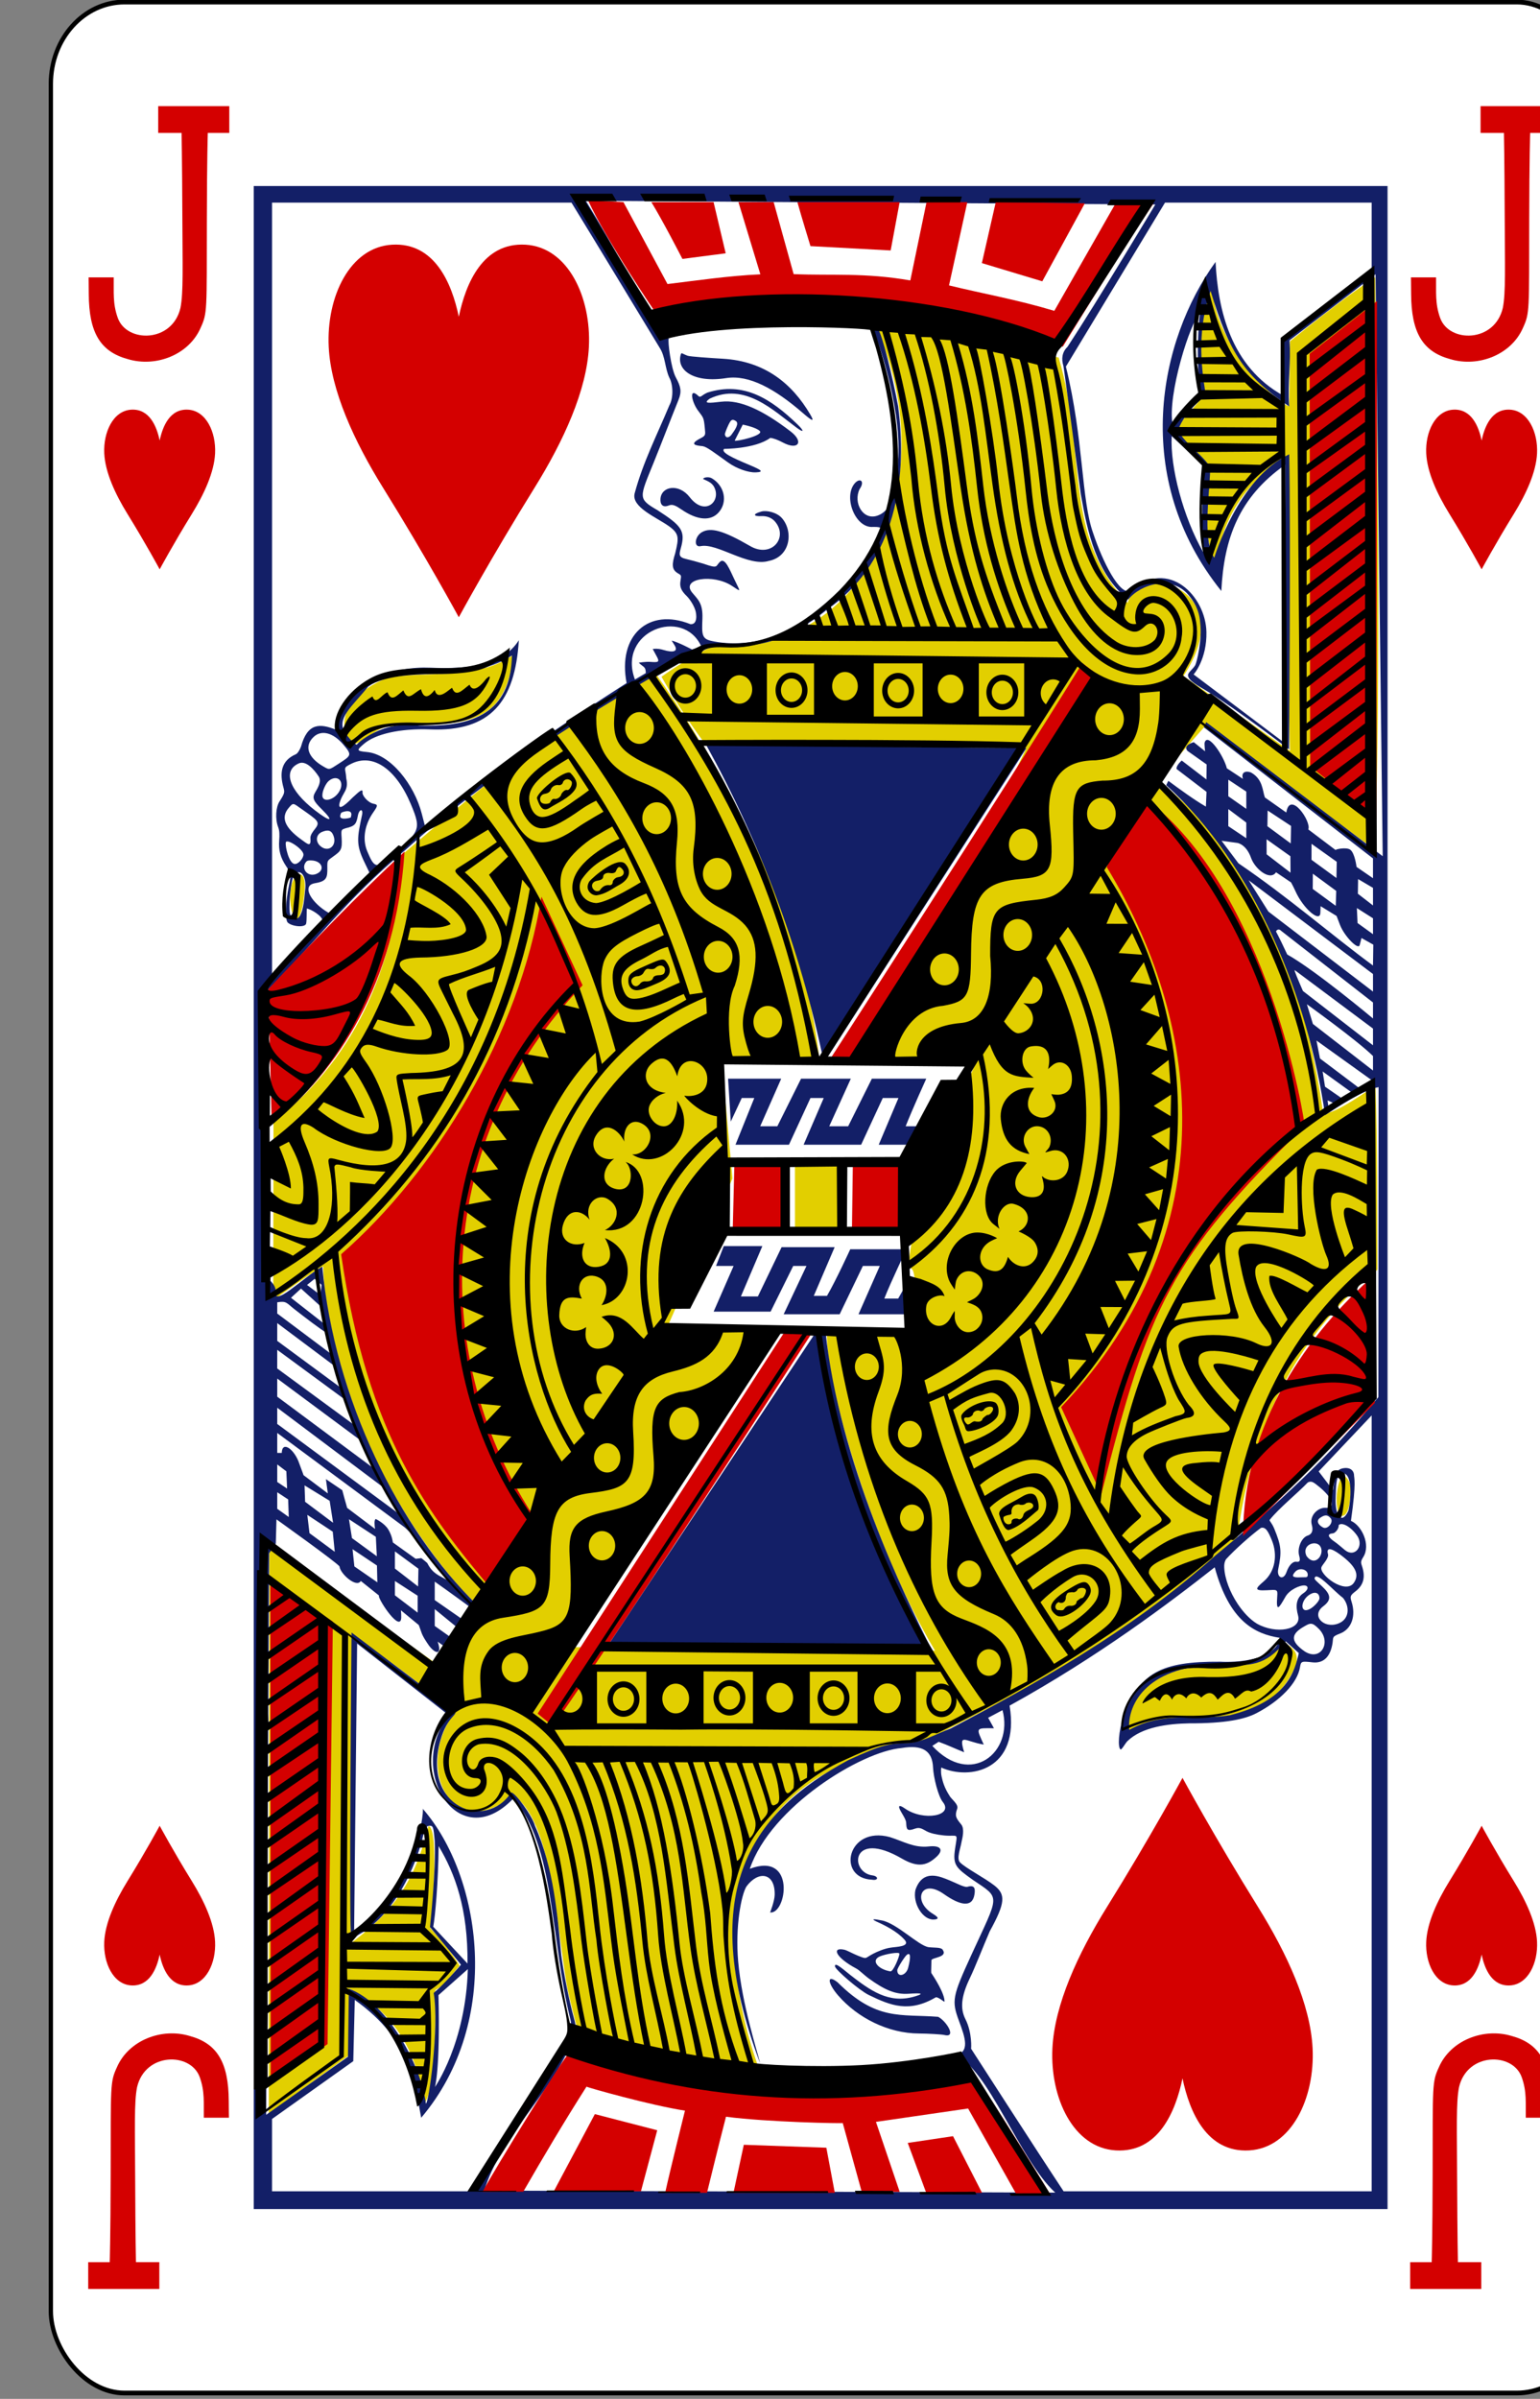 <?xml version="1.0" encoding="UTF-8" standalone="no"?>
<!-- Created with Inkscape (http://www.inkscape.org/) -->

<svg
   id="svg10047"
   height="123.012"
   width="79"
   version="1.1"
   viewBox="0 0 79 123.012"
   inkscape:version="0.91 r13725"
   sodipodi:docname="ramino-stretch.svgz"
   xmlns:inkscape="http://www.inkscape.org/namespaces/inkscape"
   xmlns:sodipodi="http://sodipodi.sourceforge.net/DTD/sodipodi-0.dtd"
   xmlns="http://www.w3.org/2000/svg"
   xmlns:svg="http://www.w3.org/2000/svg"
   xmlns:rdf="http://www.w3.org/1999/02/22-rdf-syntax-ns#"
   xmlns:cc="http://creativecommons.org/ns#"
   xmlns:dc="http://purl.org/dc/elements/1.1/">
  <rect x="0" y="0" width="79" height="123.012" fill="#808080" stroke="none"/>
  <sodipodi:namedview
     pagecolor="#ffffff"
     bordercolor="#666666"
     borderopacity="1"
     objecttolerance="10"
     gridtolerance="10"
     guidetolerance="10"
     inkscape:pageopacity="0"
     inkscape:pageshadow="2"
     inkscape:window-width="1920"
     inkscape:window-height="1016"
     id="namedview1491"
     showgrid="false"
     inkscape:zoom="1.3479675"
     inkscape:cx="513.5"
     inkscape:cy="307.5"
     inkscape:window-x="0"
     inkscape:window-y="0"
     inkscape:window-maximized="1"
     inkscape:current-layer="svg10047"
     showguides="false"
     inkscape:guide-bbox="true"
     inkscape:snap-grids="true"
     inkscape:showpageshadow="2"
     inkscape:pagecheckerboard="0"
     inkscape:deskcolor="#d1d1d1" />
  <defs
     id="defs10049" />
  <g
     id="heart_jack"
     transform="matrix(0.165,0,0,0.182,-982.49,-13.672)"
     inkscape:label="#heart_jack">
    <rect
       transform="scale(-1)"
       width="478.663"
       height="673.667"
       rx="22.896"
       ry="23.04"
       x="-6448.959"
       y="-749.362"
       id="rect10346-5-7"
       style="display:inline;fill:#ffffff;fill-opacity:1;stroke:#000000;stroke-width:1.342;stroke-miterlimit:4;stroke-dasharray:none;stroke-opacity:1" />
    <path
       d="m 6003.67,105.035 v 7.537 h 7.264 c 0,0 0.176,7.265 0.239,22.675 0.057,14.964 0.359,22.387 -0.588,26.649 -2.545,9.822 -16.671,9.876 -19.477,2.814 -1.631,-4.108 -1.197,-7.302 -1.272,-11.439 h -7.81 c 0,0 0.045,2.083 0.057,4.631 0.045,11.045 3.675,16.327 12.169,18.41 8.734,2.377 18.945,-1.248 22.576,-8.768 2.163,-4.286 1.915,-4.58 1.968,-30.492 0.032,-17.287 0.292,-24.481 0.292,-24.481 h 6.687 v -7.537 h -22.106 z m 0,0"
       id="path35-6-7-4-8-8"
       style="fill:#d40000;fill-opacity:1"
       inkscape:connector-curvature="0" />
    <path
       d="m 6097.127,249.035 c 0,0 10.011,-16.746 23.516,-36.436 9.034,-13.176 16.257,-27.443 16.928,-39.732 0.77,-14.038 -6.52,-28.121 -19.719,-28.804 -13.191,-0.682 -18.546,10.824 -20.725,20.31 -2.18,-9.486 -7.534,-20.992 -20.725,-20.31 -13.199,0.683 -20.49,14.766 -19.719,28.804 0.671,12.289 7.894,26.556 16.929,39.732 13.505,19.689 23.516,36.436 23.516,36.436 z"
       id="path163-0-2-5-8-7-7-8-0-0-6"
       style="fill:#d40000"
       inkscape:connector-curvature="0" />
    <path
       inkscape:connector-curvature="0"
       style="display:inline;fill:#d40000;stroke:none"
       id="path6604"
       d="m 6322.127,576.035 c 0,0 -10.011,16.746 -23.516,36.436 -9.034,13.176 -16.257,27.443 -16.929,39.732 -0.77,14.038 6.52,28.121 19.719,28.804 13.191,0.682 18.546,-10.824 20.725,-20.31 2.18,9.486 7.534,20.992 20.725,20.31 13.199,-0.682 20.49,-14.766 19.719,-28.804 -0.671,-12.289 -7.894,-26.556 -16.929,-39.732 -13.505,-19.689 -23.516,-36.436 -23.516,-36.436 z" />
    <path
       inkscape:connector-curvature="0"
       style="display:inline;fill:#d40000;stroke:none"
       id="path6614"
       d="m 6004.127,235.535 c 0,0 4.264,-7.177 10.016,-15.615 3.848,-5.647 6.924,-11.761 7.21,-17.028 0.328,-6.016 -2.777,-12.052 -8.399,-12.344 -5.619,-0.292 -7.899,4.639 -8.827,8.704 -0.928,-4.066 -3.209,-8.997 -8.827,-8.704 -5.622,0.293 -8.727,6.328 -8.399,12.344 0.286,5.267 3.362,11.381 7.21,17.028 5.752,8.438 10.016,15.615 10.016,15.615 z" />
    <path
       d="m 6415.017,720.035 v -7.537 h -7.264 c 0,0 -0.176,-7.265 -0.239,-22.675 -0.057,-14.964 -0.359,-22.386 0.588,-26.649 2.545,-9.822 16.671,-9.876 19.477,-2.814 1.631,4.108 1.197,7.302 1.272,11.439 h 7.81 c 0,0 -0.045,-2.083 -0.057,-4.631 -0.045,-11.045 -3.675,-16.327 -12.169,-18.41 -8.734,-2.377 -18.945,1.248 -22.576,8.768 -2.163,4.285 -1.915,4.58 -1.968,30.492 -0.032,17.287 -0.292,24.481 -0.292,24.481 h -6.687 v 7.537 h 22.106 z m 0,0"
       id="path35-6-7-4-8-8-2"
       style="fill:#d40000;fill-opacity:1"
       inkscape:connector-curvature="0" />
    <path
       inkscape:connector-curvature="0"
       style="display:inline;fill:#d40000;stroke:none"
       id="path6614-1"
       d="m 6415.127,589.535 c 0,0 -4.264,7.177 -10.016,15.615 -3.848,5.647 -6.924,11.761 -7.21,17.028 -0.328,6.016 2.777,12.052 8.399,12.344 5.619,0.292 7.899,-4.639 8.827,-8.704 0.928,4.066 3.209,8.997 8.828,8.704 5.622,-0.292 8.727,-6.328 8.399,-12.344 -0.286,-5.267 -3.362,-11.381 -7.21,-17.028 -5.752,-8.438 -10.016,-15.615 -10.016,-15.615 z" />
    <path
       inkscape:connector-curvature="0"
       style="fill:#e2cf00;fill-opacity:1;stroke:none"
       id="path2993-7-5-1-6"
       d="m 6038.043,670.6 24.742,-16.229 0.344,-18.927 c 14.672,7.085 21.05,18.688 23.36,32.282 4.151,-5.268 3.327,-31.862 3.327,-31.862 3.771,-1.969 5.15,-4.54 7.559,-6.851 -2.368,-3.933 -9.066,-10.627 -9.066,-10.627 0.047,0.118 3.071,-27.69 -0.587,-28.798 -3.345,11.852 -7.796,22.193 -24.187,33.035 0,0 -0.248,-44.149 0.802,-86.802 6.934,4.803 21.597,13.431 31.071,22.258 -12.284,15.941 0.24,36.72 18.57,22.918 11.88,6.47 13.705,37.033 16.644,53.043 0.565,3.211 3.331,12.627 3.331,12.627 0,0 39.148,10.895 55.959,10.008 -14.119,-37.023 -11.379,-82.142 51.108,-90.594 29.94,-13.777 64.53,-29.136 98.147,-57.826 6.194,-42.72 28.09,-63.753 43.551,-75.388 -0.111,-17.312 0.115,-34.449 -0.593,-51.922 0.015,-0.106 -14.112,9.332 -16.332,7.594 -11.805,-77.21 -55.036,-92.518 -50.713,-94.658 0.697,-0.345 14.167,-14.277 14.167,-14.277 l 52.763,34.974 c 1.808,-53.384 0.76,-107.821 0,-161.296 -9.316,5.299 -26.439,17.974 -26.439,17.974 l -0.26,18.163 c 0.079,1.726 -23.994,-15.13 -24.052,-35.21 -1.874,-1.283 -5.981,28.895 -2.241,32.162 l -9.868,10.244 10.628,10.296 c 0,0 -2.697,17.089 2.811,26.933 3.569,-22.535 22.16,-29.562 22.16,-29.562 0,0 0.362,82.372 0.843,82.444 l -33.163,-21.127 c 17.959,-24.612 -13.651,-32.6 -17.352,-20.624 -20.395,-19.125 -12.544,-41.99 -21.463,-69.121 l -57.874,-10.684 c 23.851,44.53 -2.031,95.268 -48.87,91.641 -8.774,3.678 -16.717,8.987 -16.717,8.987 0,0 5.824,9.579 13.178,18.466 l 100.249,1.665 -46.732,88.169 30.736,0.995 c 0,0 -24.979,53.309 -19.582,57.603 1.895,1.508 1.103,18.697 1.103,18.697 l -27.454,-1.027 c -1.086,12.304 13.278,59.189 33.543,89.85 l -112.678,-1.016 63.433,-89.022 -34.069,-0.985 20.329,-42.024 -3.258,-32.775 30.228,-0.985 c -5.211,-45.438 -38.754,-93.311 -50.546,-108.096 -19.493,4.65 -55.89,32.679 -78.475,50.106 -2.927,30.492 -13.361,56.449 -40.638,75.813 l -0.083,50.197 c 0,0 15.568,-10.114 15.564,-9.415 -0.063,10.865 5.565,33.481 15.947,53.64 11.14,21.632 29.427,41.224 33.634,42.451 -9.673,14.727 -13.801,16.046 -13.662,16.28 l -52.687,-34.001 z m 265.565,-107.032 c 0,0 10.247,-3.925 19.153,-3.802 15.957,-0.828 28.127,-2.123 34.6,-15.293 1.315,-4.009 -1.567,-5.487 -3.685,-6.536 -12.029,15.028 -43.995,-4.823 -50.067,25.631 z m 70.833,-68.964 c 0,-2.122 -2.358,-5.591 -3.539,-1.99 -1.025,2.57 -1.233,6.736 -0.083,9.301 3.204,1.815 3.584,-5.232 3.622,-7.311 z m -172.8,-72.714 15.582,-0.073 0.093,-18.404 -15.684,0.01 z m -153.065,-91.62 c 0.342,-1.829 2.023,-10.05 -1.78,-8.62 -4.487,3.476 -0.667,19.461 1.78,8.62 z m 14.668,-46.201 c 1.84,2.698 7.533,-4.009 12.204,-4.261 20.761,-1.118 36.056,1.677 38.642,-20.178 -11.973,7.691 -28.748,4.185 -39.554,6.672 -7.812,2.609 -16.774,9.727 -11.292,17.767 z" />
    <path
       inkscape:connector-curvature="0"
       style="fill:#131f67;fill-opacity:1"
       id="path3504-0-2-5-8"
       d="m 6385.877,127.535 v 570 l -352.5,10e-6 V 127.535 Z m -16.13,369.405 c -0.302,5.483 1.939,7.753 3.882,3.982 0.459,-0.892 1.968,-10.419 -1.615,-10.737 -2.353,-0.208 -2.138,4.402 -2.268,6.755 z m 5.687,-6.433 c 0.021,1.294 0.815,1.857 -0.938,13.121 3.348,1.3 6.248,6.769 3.809,10.227 -0.951,1.349 -0.674,1.646 -0.285,2.779 0.961,2.799 0.453,5.081 -2.13,6.867 -1.651,1.141 -1.723,1.444 -1.194,2.946 1.362,3.869 0.085,7.647 -3.593,8.933 -2.548,0.891 -2.057,1.019 -2.325,2.645 -0.6,3.639 -2.599,5.84 -6.227,5.472 -3.374,-0.342 -3.596,-0.344 -3.886,1.315 -0.801,4.59 -6.33,9.601 -13.548,13.008 -3.584,1.691 -9.526,2.89 -20.911,2.859 -6.521,0.114 -14.651,0.99 -19.213,5.023 -0.752,0.707 -1.798,2.565 -2.162,2.312 -0.85,-0.589 -0.643,-5.159 1.023,-9.325 4.854,-12.141 11.425,-15.486 29.997,-15.376 5.537,0.265 13.695,-0.488 17.153,-4.032 1.03,-1.098 1.717,-2.135 1.33,-2.699 -7.694,-1.098 -15.595,-4.592 -20.193,-19.87 -13.953,9.954 -36.194,25.199 -63.773,38.979 3.312,18.258 -12.422,21.075 -21.246,17.442 0,0 -0.224,1.191 0.117,2.572 0.333,1.347 0.822,3.104 2.45,5.373 0.41,0.826 2.888,2.396 2.399,3.637 -0.8,2.033 -0.444,2.592 1.247,4.465 1.097,1.215 0.369,3.815 0.102,4.863 -0.348,1.956 -1.627,4.746 -0.496,5.799 1.748,1.627 7.699,4.381 10.765,6.57 3.389,2.48 3.455,4.712 -1.512,12.867 -2.262,4.742 -4.4,9.835 -6.202,13.241 -2.729,5.152 -3.01,8.548 -1.357,11.502 2.16,3.858 1.802,8.434 1.752,8.316 0,0 20.382,28.722 28.78,40.194 h 95.767 V 473.92 l -16.472,15.777 4.457,5.307 c 0.63,-3.081 0.058,-6.095 3.835,-6.27 1.287,-0.043 2.477,0.498 2.68,1.773 z m -56.665,-292.511 c -0.544,8.675 3.584,22.876 9.799,32.714 -0.268,-7.47 -0.802,-16.606 0.689,-23.91 z m -150.475,-22.638 c 0.751,0.243 7.009,0.628 10.941,0.838 13.033,0.696 21.495,6.986 27.144,15.687 1.389,2.139 0.814,2.043 -2.266,-0.378 -8.652,-6.803 -16.753,-10.871 -23.864,-9.851 -10.082,1.446 -15.52,-2.272 -14.123,-6.606 0.244,-0.758 0.327,-0.287 2.168,0.31 z m 34.141,19.352 c 2.018,1.76 2.167,2.55 -0.227,0.947 -7.317,-4.9 -16.152,-12.902 -27.071,-8.215 -2.264,1.461 -0.181,1.268 3.609,0.863 5.793,-0.62 12.852,2.34 21.535,8.373 4.24,2.946 2.373,5.432 -2.401,3.124 -1.474,-0.713 -2.969,-1.237 -3.921,-1.298 -4.699,3.14 -14.577,3.104 -14.346,3.086 -1.125,0.973 2.565,2.522 8.057,4.61 3.567,1.355 4.429,1.912 1.774,2.016 -2.319,0.091 -5.969,-1.073 -8.602,-2.788 -4.393,-2.84 -6.604,-4.414 -7.915,-4.599 -2.154,-0.171 -4.353,-0.483 -0.655,-2.209 1.681,-0.784 1.532,-0.985 1.339,-2.883 -0.302,-2.967 -0.478,-2.934 -1.839,-4.611 -2.294,-2.544 -3.294,-7.28 -0.021,-4.316 0.705,0.328 0.778,-0.302 2.705,-1.085 11.315,-3.213 19.745,1.801 27.978,8.985 z m -20.885,-0.846 c -0.631,0.836 -1.58,2.972 -1.708,3.568 0.218,1.384 1.441,0.951 2.059,0.172 1.056,-1.304 2.534,-3.223 1.319,-3.877 -0.575,-0.311 -1.136,-0.57 -1.67,0.138 z m 3.864,0.898 -2.515,4.511 c 0.622,0.292 9.141,-1.478 7.805,-2.708 -1.182,-1.089 -5.29,-1.802 -5.29,-1.802 z m -9.591,15.136 c 3.88,2.088 5.011,6.591 2.112,9.58 -2.437,2.512 -6.568,2.299 -11.511,-0.763 -1.74,-1.078 -2.808,-1.624 -3.998,-1.183 -1.994,0.739 -2.756,-0.386 -2.592,-1.958 0.361,-3.461 5.717,-4.308 9.097,-0.358 4.468,5.222 9.324,1.578 7.9,-2.197 -0.725,-1.922 -2.132,-2.222 -3.748,-2.944 0,-0.378 1.612,-0.783 2.741,-0.176 z m 17.691,23.265 c -6.429,1.744 -15.987,-5.098 -21.17,-4.166 -2.247,0.483 -1.93,-2.772 0.403,-3.953 2.727,-1.38 6.603,-0.451 14.826,3.864 6.774,3.681 12.254,-2.422 7.727,-6.974 -0.971,-0.921 -2.387,-1.475 -4.122,-1.393 -2.29,0.108 -2.963,-0.521 -0.011,-1.285 1.697,-0.439 4.854,0.254 6.381,1.809 3.647,3.714 2.749,10.859 -4.034,12.098 z m 136.048,19.982 c 0.191,7.689 -3.892,11.961 -3.995,11.993 l 28.893,19.724 -0.43,-78.78 c -14.316,9.146 -19.015,20.672 -19.837,35.551 -28.264,-31.856 -19.442,-70.635 -1.79,-92.718 0.726,13.516 4.735,29.486 21.056,37.672 l 0.029,-16.122 27.446,-19.324 v -18.931 h -64.245 l -30.816,46.198 c 5.574,20.536 4.737,37.625 8.507,47.021 2.829,7.724 8.203,17.703 11.674,16.155 11.742,-9.354 23.277,1.56 23.506,11.561 z m -24.314,-9.091 c -10.008,-7.252 -12.679,-19.102 -14.73,-29.636 -0.068,-0.09 -5.254,-35.707 -5.418,-36.185 -0.671,-1.954 -0.448,-3.903 1.268,-5.387 9.242,-12.755 27.309,-40.113 27.309,-40.113 l -177.083,-1.048 c 9.449,13.83 16.827,27.503 25.802,38.874 -0.377,0.606 0.701,8.373 2.197,10.884 1.541,2.586 1.896,3.942 0.852,6.308 -2.589,5.827 -5.246,12.145 -7.641,17.493 -4.581,10.246 -5.106,10.332 1.151,13.658 7.415,4.345 8.737,5.758 7.182,10.718 -0.567,1.805 -0.639,2.526 1.658,2.998 1.063,0.219 3.65,0.841 5.386,1.325 5.006,1.588 3.556,0.602 5.387,-0.701 1.395,-0.692 2.595,1.967 4.229,5.11 1.879,3.612 2.354,3.698 -0.754,1.838 -5.758,-3.445 -15.978,-2.106 -12.378,1.882 1.756,1.945 3.384,2.943 3.199,7.348 -0.183,4.371 -0.251,5.652 2.699,6.26 5.901,1.216 12.315,0.708 17.808,-0.672 16.714,-4.198 30.124,-18.788 35.209,-29.63 1.144,-1.89 -1.486,-1.793 -2.62,-1.8 -5.478,0.491 -9.364,-8.292 -5.78,-12.231 1.658,-1.757 3.311,-0.678 1.542,1.604 -2.017,3.777 0.99,8.77 5.401,7.499 5.551,-1.6 5.708,-8.822 6.396,-13.853 1.891,-14.499 -5.429,-33.881 -7.219,-37.836 0,0 -0.391,-0.589 -0.258,-0.588 0.134,8e-4 1.013,-0.817 1.387,-0.39 1.284,1.468 4.528,13.329 6.287,21.803 3.408,23.435 -2.616,44.985 -21.994,57.225 -17.165,12.46 -25.809,9.778 -35.555,10.353 -3.327,1.205 -7.945,3.033 -11.442,4.758 -30.567,16.043 -58.425,31.73 -84.055,52.568 -18.739,14.224 -27.678,25.764 -43.737,40.3 l 1.628,81.228 c 0,0 1.619,1.353 1.611,2.646 -1.052,5.438 8.428,-3.625 14.511,-6.663 3.83,37.267 23.857,73.913 48.132,95.342 l -0.998,1.372 c 0,0 -8.12,-5.395 -12.173,-7.962 v 5.196 l 9.776,6.161 c 0.436,1.897 0.192,2.19 -1.942,2.198 l -7.834,-5.812 v 4.745 l 6.333,4.062 -2.028,2.571 -3.392,-2.215 c 1.439,3.755 -0.596,3.623 -2.685,1.134 -0.869,-1.14 -1.989,-2.602 -2.464,-3.985 -0.181,-0.528 -0.722,-1.823 -0.722,-1.823 l -5.553,-4.157 c 0,0 0.213,2.026 0.016,2.647 -0.936,2.946 -7.64,-6.561 -6.798,-6.784 l -5.687,-4.125 c -1.347,2.067 -6.414,-2.05 -6.622,-4.078 -0.447,-0.883 -19.602,-13.281 -19.602,-13.281 l -0.209,6.849 -2.065,2.704 -0.929,158.218 25.433,-16.361 0.279,-19.154 c 12.014,3.91 22.421,21.423 23.944,32.347 0.782,0.429 4.262,-21.545 2.421,-31.162 3.177,-2.38 8.526,-7.942 8.483,-7.97 l -9.635,-10.608 c 0,0 1.925,-16.244 1.476,-24.315 -0.391,-3.83 -0.467,-4.218 -1.605,-4.225 -0.923,-0.005 -1.753,0.999 -1.758,1.875 -2.264,9.662 -9.697,24.74 -22.559,29.875 -0.851,0.026 0.069,-86.196 0.069,-86.196 l 31.919,21.911 c 1.591,1.374 -2.084,1.287 -4.327,8.584 -5.784,18.821 14.28,25.471 22.029,14.573 1.275,0.008 6.601,6.63 7.398,9.397 5.903,11.969 7.034,25.536 8.18,36.417 0.692,4.948 2.497,13.06 3.992,17.943 0.799,2.608 0.88,4.491 -0.844,6.92 -7.416,15.382 -21.704,25.963 -27.115,41.494 l 177.549,0.578 c -11.246,-9.341 -21.007,-35.401 -31.258,-38.751 4.911,-0.637 3.242,-4.958 1.335,-9.605 -2.343,-5.711 -2.084,-6.891 3.863,-18.657 8.719,-17.25 9.188,-15.736 0.49,-21.075 -5.372,-3.46 -6.348,-4.216 -5.558,-8.916 0.79,-4.699 1.01,-3.246 -3.426,-3.63 -2.372,-0.205 -4.262,-0.636 -5.329,-1.123 -1.213,-0.553 -2.115,-1.323 -3.675,-0.808 -2.627,0.866 -2.691,0.227 -2.796,-1.71 -0.045,-0.826 -1.285,-2.528 -1.669,-3.162 -1.012,-1.669 -0.538,-1.947 1.315,-0.772 5.709,3.618 15.255,2.072 11.742,-1.861 -1.446,-1.619 -2.901,-7.009 -3.025,-9.688 -0.223,-4.792 -3.316,-6.491 -9.812,-5.504 -12.477,0.934 -40.609,16.52 -47.164,34.024 14.409,-4.938 11.448,12.858 6.313,12.296 0,0 1.381,-3.155 1.425,-4.956 0.156,-6.364 -5.141,-6.857 -8.79,-2.35 -1.587,2.367 -3.514,11.163 -2.566,21.091 1.148,12.024 5.99,25.474 6.867,28.812 -20.606,-49.496 -1.683,-71.261 27.272,-85.465 11.09,-4.66 12.611,-4.631 19.146,-4.938 4.473,-0.364 8.506,-2.6 12.798,-4.02 24.775,-11.899 55.223,-26.737 82.458,-48.873 19.543,-14.569 35.066,-27.665 50.498,-44.492 l 0.064,-87.331 c -4.642,0.726 -12.174,5.274 -16.636,7.891 -5.11,-32.618 -21.78,-70.392 -49.392,-92.982 0.015,0.01 0.652,-1.232 0.667,-1.222 3.933,2.628 7.862,5.242 11.673,7.258 l 0.199,-4.156 -9.292,-6.429 c -0.246,-0.998 1.593,-2.393 1.593,-2.393 l 7.67,5.332 0.059,-4.232 -5.938,-3.81 c -1.605,-1.617 1.944,-2.46 1.944,-2.46 l 3.517,2.566 c 0,0 -0.252,-2.056 -0.145,-2.42 0.918,-3.124 5.999,3.776 6.916,7.218 l 4.998,2.98 c -0.709,-2.037 1.081,-2.322 2.496,-1.812 3.755,1.916 3.547,5.136 4.33,7.044 l 6.651,4.245 c 1.144,-6.377 7.904,2.604 6.836,4.754 l 8.53,5.842 c -0.47,-0.178 3.253,-0.952 4.513,-0.124 1.451,0.953 1.96,4.845 1.96,4.845 l 5.114,3.186 v -5.578 l -52.605,-36.959 0.758,-1.436 54.873,37.778 -2.223,-163.963 -26.753,18.623 c 0.513,6.136 -0.612,11.616 -0.107,18.608 -13.746,-8.609 -18.372,-14.465 -24.434,-32.545 -3.924,10.292 -3.234,20.167 -1.472,29.303 -3.515,2.894 -6.936,5.705 -8.702,10.068 3.307,4.58 6.54,5.864 10.021,10.113 0.273,5.18 -2.741,20.606 1.303,25.694 0,0 7.391,-22.41 23.311,-29.148 0.484,23.664 -0.065,83.153 -0.065,83.153 0,0 -16.362,-11.363 -24.706,-15.98 -3.921,-2.107 -6.654,-3.428 -6.705,-4.927 -0.026,-0.763 1.548,-1.735 2.24,-2.809 0.429,-0.667 2.241,-7.068 1.536,-12.073 -0.32,-3.689 -2.048,-6.023 -3.703,-7.791 -5.248,-5.607 -14.863,-2.962 -18.669,1.364 z m -31.668,41.877 -62.934,88.586 c -7.487,-32.599 -20.126,-62.453 -36.615,-89.516 z m -31.119,93.111 c 0,0 -4.393,8.76 -6.406,13.407 h 7.708 l -4.611,5.204 h -11.476 l 6.14,-13.164 h -4.871 l -6.735,13.164 h -17.882 l 6.254,-13.164 -4.119,10e-6 -6.69,13.164 h -16.627 l 5.848,-13.164 h -3.895 l -3.416,6.643 -0.834,-12.09 h 16.517 l -6.529,13.407 h 5.323 l 7.376,-13.407 h 15.473 l -6.71,13.407 h 5.881 l 7.371,-13.407 z m -50.961,47.174 -6.671,14.183 5.279,10e-6 7.38,-13.887 16.492,-10e-6 -6.49,13.728 4.109,-0.013 c 2.785,-4.329 7.23,-13.122 7.23,-13.122 h 17.49 c 0,0 -4.947,9.326 -6.898,13.887 l 4.314,1e-5 3.513,-5.635 c 1.237,2.103 0.422,7.692 0.629,10.063 h -16.486 l 6.623,-13.612 -5.26,1e-5 -7.221,13.612 -17.408,-2e-5 7.091,-13.612 -4.122,-10e-6 -7.028,12.866 h -17.711 l 6.207,-12.866 h -5.469 l 2.412,-5.592 z m 16.295,24.715 3.338,-0.632 c 4.273,36.756 24.486,74.228 33.042,89.7 l -100.573,-1.423 z m -118.09,212.221 c 0,0 9.591,-12.409 10.232,-33.23 l -9.135,7.341 c 0.58,21.126 -1.097,25.889 -1.097,25.889 z m 10.13,-34.793 c 0.153,-15.492 -3.884,-25.368 -8.988,-33.1 -0.087,9.979 -1.084,20.081 -1.673,22.728 z m 248.994,-296.401 32.522,22.541 v -4.94 l -38.653,-26.42 z m 5.86,12.098 c 8.712,4.4 26.662,18.025 26.662,18.025 v -4.507 l -28.576,-20.203 c -0.561,-0.556 -1.315,-0.415 -1.579,0.207 1.125,1.91 2.479,4.51 3.494,6.478 z m 7.981,19.569 18.681,13.118 v -4.081 c -4.79,-4.318 -20.554,-14.592 -20.554,-14.592 z m 18.681,16.102 -17.575,-11.432 1.093,5.062 12.484,8.53 z M 6065.514,538.192 l -0.94,81.458 c 18.313,-8.714 21.943,-34.128 21.333,-34.918 18.229,18.904 25.099,59.664 -0.469,87.074 -1.922,-8.792 -2.568,-21.543 -20.654,-33.197 l -0.465,17.254 -25.262,16.289 v 20.378 h 60.913 c 9.429,-12.019 18.853,-25.994 28.18,-38.748 3.501,-4.782 4.375,-7.03 3.705,-9.529 -6.133,-22.176 -4.905,-49.481 -17.777,-62.392 -17.267,16.338 -33.443,-8.259 -20.021,-23.427 z m 262.627,-352.243 c -2.336,-7.418 -0.729,-22.383 -0.578,-22.383 -2.788,1.525 -10.37,23.194 -8.474,31.336 m -87.97,397.821 c 4.299,1.227 7.535,3.086 12.075,2.65 3.574,-0.373 4.788,0.818 2.609,2.775 -2.85,2.43 -5.613,3.432 -10.895,0.651 -15.893,-8.366 -16.382,3.851 -9.226,4.716 2.032,0.245 1.937,1.55 -0.087,1.22 -11.104,-0.445 -7.72,-15.247 5.525,-12.012 z m 18.582,12.2 c 2.102,0.772 4.64,2.063 5.575,1.81 2.359,-0.638 2.44,0.668 2.159,2.213 -0.678,3.732 -4.47,3.055 -9.481,-0.156 -7.179,-4.598 -9.93,2.013 -3.397,5.581 2.198,1.2 1.518,1.532 0.234,1.586 -3.402,0.141 -6.607,-4.52 -5.704,-8.332 2.288,-6.115 7.844,-3.719 10.614,-2.702 z m -21.035,11.292 c 4.644,0.811 11.372,7.095 14.495,7.526 1.754,0.201 3.817,-0.014 4.378,0.695 1.716,2.171 -3.144,2.17 -3.475,2.958 -0.012,1.831 -0.125,2.977 -0.052,3.602 0.858,1.169 4.237,5.845 4.12,8.11 -0.081,0.14 -1.772,-1.253 -2.643,-1.258 -8.294,4.399 -13.963,2.447 -20.962,-0.661 -2.893,-1.285 -10.358,-7.109 -10.452,-8.032 -0.159,-1.563 3.166,1.368 5.764,3.122 6.403,4.479 12.162,7.663 20.199,5.007 1.252,-0.433 1.035,-0.664 -3.082,-0.412 -4.024,0.246 -7.319,-0.994 -12.458,-4.368 -1.278,-0.839 -2.819,-2.269 -3.738,-2.71 -6.467,-3.101 -7.875,-6.149 -3.76,-5.324 0.881,0.177 2.588,1.1 4.266,1.697 2.955,1.052 1.91,0.734 4.754,-0.599 0.998,-0.468 3.401,-1.455 5.374,-1.69 1.513,-0.253 6.416,-0.212 4.248,-2.297 -2.303,-2.32 -6.122,-4.03 -8.746,-5.089 -1.89,-0.846 -0.435,-0.662 1.77,-0.277 z m -0.552,10.101 c -3.028,1.129 -0.66,3.683 3.199,4.247 0.883,0.129 2.771,-4.067 2.812,-4.95 0.031,-0.658 -4.353,0.085 -6.012,0.703 z m 8.357,-0.452 c -0.694,0.443 -3.021,3.827 -3.024,4.365 -0.013,2.171 2.751,1.567 3.389,-0.694 0.776,-2.749 0.843,-4.443 -0.365,-3.671 z m 9.674,17.502 c 2.489,1.108 5.872,5.952 2.003,5.135 -0.834,-0.193 -5.177,-0.42 -7.981,-0.432 -9.544,-0.042 -19.054,-4.392 -25.104,-10.721 -3.366,-3.521 -3.583,-6.127 -0.17,-3.702 12.102,10.93 19.527,8.897 31.251,9.72 z m -94.258,-376.784 3.377,-1.808 c -0.01,-1.884 -0.682,-1.591 -2.179,-2.925 0,0 2.073,-0.339 3.588,-0.238 2.468,0.165 3.033,0.124 1.942,-1.623 -0.504,-0.808 -1.195,-2 -1.195,-2 0,0 1.338,-0.291 3.352,0.265 3.052,0.843 4.615,0.419 3.462,-1.288 -0.319,-0.471 -0.93,-1.357 -0.93,-1.357 2.227,0.509 6.319,2.511 6.319,2.511 l 2.886,-0.882 c -5.757,-11.316 -26.232,-4.179 -20.621,9.345 z m -99.863,16.146 c -3.164,2.672 -1.627,5.949 2.996,8.351 1.924,1 1.734,1.013 4.854,-0.83 3.845,-2.272 4.116,-2.389 1.378,-5.312 -3.305,-3.528 -6.901,-4.174 -9.227,-2.21 z m 11.748,7.554 c -2.911,1.299 -1.83,1.079 -1.633,4.141 0.849,3.527 -1.135,3.773 -2.116,7.066 -0.406,1.8 1.107,1.136 4.048,-1.618 2.425,-2.049 3.145,-2.549 3.139,-1.552 -0.274,0.832 1.665,2.972 3.403,3.262 1.47,0.246 1.33,0.585 -0.105,2.453 -2.492,3.244 -3.516,7.334 -1.845,10.939 2.113,4.556 2.81,5.226 7.48,1.247 2.392,-2.215 5.77,-3.916 7.402,-6.656 1.168,-2.016 0.491,-3.968 -1.357,-7.93 -4.612,-9.889 -11.741,-14.331 -18.416,-11.353 z m -16.356,-0.085 c -5.132,2.023 -3.062,7.598 4.958,13.216 4.835,3.387 6.205,3.352 2.101,-0.318 -2.626,-2.348 -3.037,-3.178 -1.912,-4.866 0.938,-1.408 1.924,-3.064 0.992,-4.353 -1.468,-2.029 -3.975,-4.533 -6.14,-3.679 z m 288.951,9.27 5.594,3.553 v -4.86 l -5.594,-3.362 z m -279.576,-4.393 c -1.109,0.785 -2.063,2.99 -2.069,3.966 -0.252,2.261 3.407,1.719 5.154,-0.782 1.965,-2.812 -0.359,-5.114 -3.086,-3.185 z m -12.526,7.653 c -2.549,2.688 -1.309,5.55 3.926,8.961 2.021,1.332 3.05,2.201 2.802,-0.439 -0.075,-0.805 0.802,-1.872 1.367,-2.508 1.814,-2.042 1.008,-2.409 -4.162,-5.706 -2.632,-1.679 -2.494,-1.824 -3.932,-0.308 z m 292.102,5.168 5.594,3.399 v -4.412 l -5.594,-3.799 z m 12.23,-4.404 -0.072,4.424 7.248,4.849 0.103,-4.932 z m -285.013,1.789 c 0.934,-2.533 -2.822,-1.385 -3.039,-1.127 -0.651,1.281 -0.075,1.402 0.244,1.537 0.66,0.279 3.216,-0.163 2.794,-0.41 z m -1.639,3.199 c -1.288,0.417 -1.439,0.255 -1.26,2.592 0.271,3.528 -0.257,3.809 -2.585,5.361 -1.861,1.24 -1.875,1.054 -1.845,3.217 0.037,2.611 -0.142,3.735 -3.555,4.267 -1.397,0.218 -2.196,0.562 -2.312,1.671 -0.195,1.864 2.783,5.013 6.488,6.829 0.546,0.003 8.825,-7.245 11.136,-9.749 l 1.412,-1.53 -1.689,-3.185 c -2.634,-4.966 -2.202,-6.795 -0.653,-13.38 0.318,-1.763 -1.035,-1.507 -1.388,0.615 -0.465,1.981 -0.735,2.702 -3.749,3.291 z m -12.617,17.571 c 0.637,-4.001 -1.422,-6.461 -3.367,-4.474 -1.058,1.081 -1.947,9.914 -1.212,11.316 3.995,4.302 4.421,-5.88 4.579,-6.842 z m 64.323,-66.245 c -14.846,8.747 -33.926,1.597 -44.676,8.771 -5.013,5.56 -10.053,9.104 -7.212,12.939 2.213,2.986 3.652,3.443 3.652,3.443 -0.158,-0.211 7.834,-6.984 19.426,-5.417 19.324,0.669 28.457,-5.437 28.81,-19.735 z m -25.37,20.826 c -9.455,-0.331 -17.141,1.323 -20.656,4.082 -2.183,1.713 -2.512,2.014 0.908,2.292 7.343,0.595 14.779,9.162 17.108,17.472 0.473,1.709 1.034,3.565 1.034,3.565 19.563,-15.712 62.625,-40.461 62.625,-40.461 -2.857,-13.376 6.772,-21.353 19.815,-16.603 2.269,0.207 1.974,-2.731 1.546,-3.938 -0.711,-1.979 -2.288,-3.637 -2.595,-3.902 -1.941,-1.674 -2.304,-2.78 -2.011,-4.383 0.289,-1.584 0.26,-1.53 -0.842,-2.124 -1.96,-1.056 -1.858,-2.56 -0.789,-5.663 1.152,-4.366 1.231,-5.464 -1.887,-7.542 -4.013,-2.594 -11.89,-5.432 -10.727,-9.335 2.636,-8.845 6.963,-16.457 10.767,-24.731 1.413,-2.291 1.11,-6.074 0,-7.839 -1.381,-2.704 -1.221,-5.94 -3.008,-8.423 -9.89,-14.772 -18.404,-27.546 -27.415,-40.889 l -93.091,-1e-5 V 349.853 c 0,0 15.704,-14.4 15.658,-15.416 -0.054,-1.212 -3.413,-3.107 -4.856,-3.348 -0.059,0.656 0.01,3.248 -0.178,4.157 -0.133,1.318 -4.328,0.976 -5.716,-0.169 -0.973,-0.802 -0.674,-6.038 0.31,-10.299 0.805,-3.487 0.693,-3.534 -0.793,-5.548 -1.811,-2.455 -2.437,-4.538 -2.2,-7.312 0.13,-1.52 0.118,-2.721 -0.31,-3.727 -1.007,-2.365 -0.711,-5.695 0.397,-7.244 1.607,-2.248 1.633,-2.59 1.283,-3.792 -1.317,-4.165 -0.825,-7.711 3.79,-9.515 0.591,-0.231 1.237,-1.259 1.615,-2.146 2.012,-6.663 5.788,-6.655 10.951,-4.735 3.654,-14.336 18.521,-17.938 29.229,-17.514 11.157,0.442 22.504,-0.399 27.552,-7.742 -1.182,17.394 -8.916,25.78 -27.51,25.129 z m -33.669,28.883 c -1.897,0.713 -2.132,2.702 -0.539,3.978 2.446,1.96 5.255,-0.034 4.107,-2.869 -0.643,-1.589 -1.726,-1.802 -3.569,-1.109 z m 293.673,6.314 7.43,5.18 -0.043,-4.64 -7.405,-4.783 z m -14.015,-3.811 5.257,6.346 c 15.499,9.537 28.934,20.206 41.823,28.796 l 0.098,-5.881 -3.686,-1.869 c 0,0 -0.312,1.293 -0.564,2.04 -0.473,1.402 -4.735,-2.544 -6.093,-5.703 -0.338,-0.787 -1.073,-2.545 -1.073,-2.545 l -4.967,-2.76 c 0,0 -0.074,1.418 -0.077,1.813 -0.018,3.009 -5.33,-1.132 -7.753,-6.052 -0.587,-1.193 -1.357,-2.457 -1.357,-2.457 l -4.674,-2.858 c -1.845,2.536 -6.545,-0.935 -7.746,-4.014 -1.525,-3.906 -4.21,-4.245 -4.316,-4.258 z m 27.976,0.854 -0.01,4.506 7.746,5.126 0.099,-4.569 z m -318.908,-0.368 c -0.202,1.182 0.957,5.784 2.696,6.042 1.087,0.161 2.788,-1.495 2.795,-2.653 0.01,-1.502 -5.272,-4.67 -5.491,-3.389 z m 6.301,5.467 c -1.692,1.86 0.443,4.283 3.029,3.441 3.072,-1 2.01,-3.8 -1.429,-3.859 -0.768,-0.013 -1.23,0.01 -1.6,0.418 z m 313.007,3.316 -0.03,4.296 7.156,4.759 0.149,-4.199 z m 14.073,1.516 -0.071,4.134 4.702,3.298 v -4.952 z m -0.17,12.388 4.801,3.149 v -4.483 l -5.017,-2.887 z m -19.505,13.632 c 0.498,1.324 2.525,5.516 2.525,5.516 l 21.78,15.298 v -4.708 l -24.364,-16.49 z m 10.193,36.352 0.256,1.916 1.939,-1.04 z m 4.615,-0.478 3.046,-1.658 -9.203,-6.022 0.741,4.281 z m -319.536,50.739 -2.373,1.729 4.192,2.857 0.314,-2.898 z m -4.246,2.75 -3.117,2.591 10.428,7.398 -0.74,-4.602 z m -7.39,3.872 v 3.161 l 16.911,11.49 -1.169,-5.777 c -2.981,-1.733 -6.623,-4.266 -10.431,-6.959 -2.414,-1.714 -2.423,-2.374 -5.311,-1.916 z m 0,5.854 v 5.015 l 19.563,13.07 -1.589,-5.885 z m 0,7.531 -0.01,5.257 23.68,15.744 -2.592,-6.955 z m 0,13.205 29.852,20.103 -3.82,-7.705 -26.033,-17.507 z m 0,7.68 37.465,25.078 -4.207,-7.019 -33.258,-22.628 z m 0,8.153 1.402,0.005 c 0.111,-3.593 3.981,-0.987 5.436,2.965 1.099,2.647 1.345,3.314 1.345,3.314 l 7.545,5.131 c -0.157,-1.044 -0.594,-4.021 -0.594,-4.021 l 5.083,3.122 c 0,0 1.468,4.943 1.515,4.976 l 8.684,5.937 c -0.184,-1.011 -0.331,-2.679 0.234,-2.793 0,0 2.64,1.134 3.848,2.902 1.257,1.84 1.446,3.69 1.446,3.69 l 7.086,4.614 1.764,-0.191 c 0,0 0.955,0.651 1.853,1.383 1.681,3.024 3.649,3.48 5.999,4.711 0,0 -4.986,-5.858 -7.652,-9.318 -2.447,-3.195 -5.414,-5.476 -5.414,-5.476 l -39.579,-26.571 z m 0,8.197 3.059,1.848 -0.224,-4.852 -2.834,-1.938 z m 308.553,10.676 c -0.187,0.305 0.595,0.655 1.455,2.558 2.13,4.712 2.339,6.355 1.201,11.307 -0.543,2.363 1.589,3.376 2.57,0.856 0.763,-1.96 1.948,-3.063 3.083,-2.92 1.07,0.135 1.297,-0.317 0.833,-1.804 -0.569,-2.059 0.666,-4.74 2.382,-5.471 1.733,-0.448 2.049,-1.553 1.562,-3.153 -0.808,-2.656 2.04,-4.902 4.277,-4.774 3.458,0.198 2.102,-2.969 -2.066,-5.986 -1.543,-1.117 -2.233,-1.721 -3.446,-1.157 -3.154,2.999 -9.02,7.29 -11.85,10.543 z m -300.062,-9.722 0.174,4.626 8.698,5.911 -1.071,-6.19 z m -8.491,1.94 -10e-5,4.661 3.58,2.313 -0.183,-4.953 z m 327.41,7.217 c -0.833,-0.848 -1.661,-0.925 -2.985,-0.124 -1.526,0.802 -0.942,2.015 0.655,2.805 1.491,0.79 3.581,-1.613 2.331,-2.681 z m 2.596,2.043 c 0.118,0.975 -1.064,2.289 -1.881,2.338 -1.788,0.107 -1.471,1.067 0.572,2.312 0.958,0.584 2.658,1.949 3.277,2.402 3.056,2.232 6.008,-1.213 3.738,-4.125 -1.9,-2.438 -4.703,-3.885 -5.707,-2.927 z m -320.656,-2.888 0.674,5.148 7.856,5.254 -0.62,-5.669 z m 285.584,12.547 c -0.428,0.715 -0.558,1.396 -0.515,2.258 0.161,3.239 1.821,7.046 4.147,10.231 1.731,2.37 3.832,4.396 5.959,5.587 6.01,3.109 14.028,1.77 12.861,-2.234 -0.83,-2.706 -0.637,-4.973 1.671,-6.334 1.57,-0.925 1.769,-2.172 0.109,-2.175 -1.205,-0.002 -4.4,1.11 -5.734,3.222 -1.879,2.977 -2.954,4.707 -2.532,-0.151 0.176,-2.032 -0.076,-1.881 -3.207,-1.718 -4.247,0.22 -3.46,-0.58 -0.978,-2.505 3.614,-2.803 4.331,-7.544 2.507,-11.577 -1.129,-2.495 -1.91,-3.823 -3.381,-3.488 -3.179,2.101 -8.367,6.323 -10.909,8.885 z m -271.708,-6.007 7.732,5.122 -0.304,-5.48 -8.349,-4.958 z m 296.752,5.012 c 2.835,3.599 6.161,-0.998 4.011,-3.008 -1.561,-1.38 -5.499,0.033 -4.011,3.008 z m 6.701,-0.501 c 0.353,1.121 -1.696,2.923 -2.018,3.639 -0.938,2.086 7.454,7.887 10.064,4.449 1.799,-2.369 0.552,-4.739 -4.298,-7.981 -2.926,-1.956 -4.329,-1.954 -3.748,-0.107 z m -302.7,3.473 7.148,4.479 -0.125,-4.732 -7.59,-4.605 z m 12.6,-4.234 v 4.832 l 7.2,5.051 0.118,-5.003 z m 279.938,5.712 c -1.307,1.299 -0.865,1.722 1.662,1.592 1.597,-0.082 2.086,0.185 2.193,-0.551 0.238,-1.629 -2.513,-2.376 -3.855,-1.04 z m 5.992,1.827 c -0.13,0.336 0.774,0.997 2.248,2.24 2.813,2.373 3.132,3.849 0.426,5.699 -3.856,2.637 0.188,6.388 4.663,4.863 3.617,-1.232 3.628,-4.896 1.479,-7.254 -2.945,-1.974 -8.286,-7.667 -8.816,-5.549 z m -285.93,4.831 7.082,4.885 v -4.758 l -7.082,-4.156 z m 284.597,-0.312 c -3.154,1.617 -3.323,5.674 -0.164,4.188 1.303,-0.613 3.009,-2.273 3.014,-3.025 0.01,-1.462 -1.24,-1.989 -2.85,-1.163 z m -2.316,9.312 c -4.088,2.21 -3.463,4.263 0.611,6.832 4.97,2.867 8.452,-2.633 4.357,-6.374 -2.143,-1.959 -2.641,-1.716 -4.968,-0.457 z m -5.303,3.987 c -6.646,7.184 -11.051,6.817 -19.826,6.625 -22.632,-0.205 -29.57,10.68 -28.853,18.311 10.999,-5.496 20.815,-2.545 31.285,-4.136 18.063,-4.057 20.181,-12.606 21.442,-17.497 z m -90.733,24.474 c -5.833,-0.052 -5.571,-0.232 -3.172,4.593 -5.677,-0.782 -7.967,-3.519 -6.093,2.166 -3.012,-1.08 -4.816,-1.911 -7.926,-2.942 l -1.974,1.151 c 12.013,11.763 25.336,1.796 21.825,-10.07 l -4.461,2.147 z" />
    <path
       inkscape:connector-curvature="0"
       style="fill:#d40000;fill-opacity:1"
       id="path3502-5-8-1-4"
       d="m 6234.187,132.068 -2.793,13.62 -24.932,-1.219 c 0,0 -2.896,-8.55 -4.068,-12.4 z m 57.576,0.331 -13.228,21.983 -18.784,-5.129 4.322,-17.185 z m -36.538,-0.33 -5.69,23.466 c 10.745,2.38 20.882,3.945 32.741,7.166 l 19.252,-30.607 11.583,0.31 c -9.979,13.379 -28.204,40.396 -28.204,40.396 -41.804,-14.472 -83.95,-16.914 -126.382,-9.269 0,0 -15.634,-20.753 -21.236,-32.007 l 11.025,0.545 13.698,23.083 c 9.539,-1.041 18.92,-2.32 28.872,-2.737 l -6.814,-20.346 10.948,5e-5 6.211,20.288 c 11.938,0.465 21.971,-0.473 36.276,1.779 l 5.045,-22.057 z m -78.891,-0.008 3.77,14.43 -13.455,1.581 c 0,0 -6.241,-11.003 -9.657,-16.003 z m 120.745,134.076 c -16.735,25.596 -75.769,107.647 -75.769,107.647 l -8.672,-0.354 c 0,0 52.87,-74.097 78.365,-111.46 z m 85.34,39.818 -20.609,-14.932 -0.148,-116.259 20.943,-14.832 z m -85.555,190.2 -12.476,-24.567 c 53.005,-50.535 42.606,-109.836 14.21,-152.134 0,0 3.672,-9.462 11.672,-19.511 38.42,25.495 50.106,91.755 49.813,92.463 -42.338,38.001 -48.046,50.101 -63.219,103.749 z m -216.598,-181.11 c -2.736,37.414 -20.922,61.869 -41.299,76.811 l -1.042,-38.056 c 13.34,-12.883 27.446,-26.185 42.342,-38.755 z m 55.345,37.687 c -46.42,43.623 -48.003,105.575 -14.186,151.049 l -13.839,19.448 c -19.617,-21.128 -38.853,-43.266 -47.041,-94.715 29.398,-23.317 55.374,-61.846 62.285,-100.739 z m 63.965,50.756 0.085,17.829 -17.362,0.087 0.494,-17.8 z m 36.705,0.139 0.248,17.767 -17.165,-0.125 0.267,-18.011 z m -29.725,47.571 c 0,0 -57.538,81.043 -80.121,110.295 l -4.798,-3.551 76.518,-107.196 z m 134.392,56.674 c 0.056,-31.975 20.425,-57.312 41.231,-73.844 l -0.284,36.404 z m -302.301,154.299 -0.121,-141.924 19.444,11.782 -1.649,119.019 z m 92.68,-8.404 c 43.893,11.484 83.881,14.921 125.921,5.855 5.479,6.575 23.89,33.961 23.89,33.961 l -10.627,-0.157 -15.04,-24.224 -28.654,3.768 7.377,19.706 -11.813,-0.052 -5.886,-19.326 c 0.06,0.152 -23.311,-0.232 -36.299,-1.78 -2.065,7.176 -5.906,21.435 -5.906,21.435 l -13.013,0.008 c 1.672,-6.853 6.162,-23.155 6.162,-23.155 -10.658,-1.491 -30.428,-6.548 -30.609,-6.767 -6.936,9.864 -13.383,19.729 -19.656,29.593 l -12.681,0.061 c 3.735,-6.368 26.131,-39.244 26.834,-38.927 z m 8.099,17.012 19.392,4.55 -5.064,17.197 -27.105,0.016 z m 111.355,6.221 9.016,15.96 h -17.349 l -5.745,-14.057 z m -39.383,3.251 2.627,12.709 h -31.508 l 3.22,-13.538 z" />
    <path
       inkscape:connector-curvature="0"
       style="fill:#000000"
       id="path3500-9-6-1-3"
       d="m 6281.32,693.785 -28.021,-40.695 c -0.13,0.131 -15.704,3.123 -31.011,3.877 -15.217,0.751 -33.36,-0.207 -33.514,-0.671 0,0 -4.792,-14.551 -6.415,-21.695 -2.144,-9.545 -1.918,-20.528 0.344,-27.817 3.314,-10.681 5.065,-13.887 12.47,-21.223 5.491,-5.357 13.253,-11.185 21.258,-14.299 11.091,-4.66 12.22,-4.634 18.755,-4.941 4.321,-0.203 4.76,-0.374 7.124,-1.608 0.729,-0.256 1.204,-1.021 1.853,-1.24 0.549,-0.186 1.585,0.025 1.585,0.025 36.044,-15.896 64.258,-33.621 85.572,-49.449 0.248,-0.184 0.407,-1.006 0.646,-1.202 1.745,-1.436 3.353,-2.523 5.053,-3.835 0.234,-0.18 0.758,0.142 0.99,-0.038 25.076,-19.441 39.279,-35.203 44.503,-39.754 l -0.511,-90.52 c 0,0 -11.415,5.904 -17.27,9.502 -4.111,-35.049 -21.486,-69.097 -48.914,-92.743 l 11.899,-16.506 54.835,37.99 -0.763,-167.014 -29.153,20.375 v 17.615 c -8.688,-5.887 -17.168,-8.182 -23.337,-34.994 -4.932,9.419 -4.499,23.446 -2.289,32.817 -0.035,0 -7.402,6.124 -9.66,10.818 l 10.834,9.67 c 0,0 -2.806,23.417 2.302,28.134 4.042,-10.63 7.265,-21.895 22.369,-30.096 l 0.189,81.355 c -7.527,-4.798 -14.647,-10.199 -22.088,-15.122 l -1.027,0.207 -7.698,-5.308 c 0,0 0.818,-1.659 1.564,-2.797 9.354,-14.277 -6.234,-31.789 -18.914,-21.252 -4.965,4.126 -14.284,-13.03 -16.042,-29.53 -1.79,-10.66 -2.753,-23.892 -5.631,-33.151 -0.89,-2.702 -0.541,-4.218 1.354,-5.856 9.717,-13.758 29.25,-41.479 29.25,-41.479 h -14.071 l -1.019,1.624 h 10.373 c -8.936,11.964 -17.46,25.906 -26.73,37.585 -34.539,-13.082 -91.116,-16.105 -125.283,-8.173 -7.057,-9.958 -13.918,-20.397 -20.704,-30.543 h 9.828 l -1.354,-2.126 h -13.291 l 28,41.479 c 19.3,-5.777 66.35,-3.525 65.493,-3.046 0,0 0.132,0.32 1.761,5.025 8.078,26.242 8.827,49.534 -11.438,68.356 -10.764,9.632 -22.788,15.985 -36.214,14.78 -6.003,0.118 -6.119,0.445 -8.62,1.582 -1.379,0.626 -4.235,1.278 -4.235,1.278 l -13.602,7.59 -1.794,0.359 -3.912,2.076 -0.809,0.962 -6.323,3.232 -0.709,-0.059 -8.545,4.949 -0.113,0.696 -3.363,2.089 -0.801,-0.852 c -0.932,-0.078 -33.5,21.43 -47.082,33.416 l -0.843,-0.316 c -15.86,12.914 -37.424,33.274 -43.82,41.007 l 0.344,38.745 0.541,0.473 0.218,42.905 h 1.237 l 0.054,5.291 c 7.013,-2.613 14.731,-9.167 15.249,-8.894 4.466,36.324 21.085,69.781 48.243,94.351 l -11.564,16.071 -53.698,-36.357 -0.147,10.62 h -0.667 c -0.659,40.729 -1.019,146.298 -1.019,146.298 l 0.528,0.051 0.013,8.43 27.447,-17.636 0.386,-17.818 c 12.17,4 19.877,18.711 22.432,31.822 3.546,-1.431 5.191,-15.235 3.883,-32.72 3.761,-2.259 6.17,-4.73 8.474,-7.721 -2.98,-3.776 -6.288,-6.874 -9.933,-10.042 0.761,-1.65 2.37,-24.981 0.772,-27.877 -0.732,-2.135 -3.266,-1.828 -3.279,0.418 -3.702,18.197 -20.853,30.137 -21.816,29.037 l 0.419,-83.904 30.47,21.493 c -6.398,7.27 -7.745,19.53 0.315,25.531 8.08,6.016 15.991,0.914 17.862,-2.911 9.893,6.488 13.223,30.528 14.667,39.939 0.36,4.578 1.53,10.795 2.876,16.404 0.843,3.515 1.846,6.873 1.975,10.021 0.057,1.482 -0.116,2.127 -1.455,3.983 l -29.627,42.294 15.124,0.055 0.147,-0.262 -11.895,-0.034 26.717,-38.18 c 40.195,12.707 81.873,15.782 126.462,7.721 l 22.025,31.172 -10.013,0.042 0.394,0.671 h 12.575 z m -23.245,-0.359 -0.423,-0.764 -17.312,0.055 0.26,0.646 c 0,0 17.439,0.063 17.476,0.063 z m -25.669,-0.093 -0.331,-0.92 -11.811,-0.042 0.361,0.899 11.782,0.063 z m -60.306,-0.325 0.117,-0.418 -13.015,-0.022 -0.117,0.418 z m 39.887,-0.009 -0.126,-0.536 H 6180.46 l -0.117,0.502 31.644,0.034 z m -60.465,-0.283 0.121,-0.443 -27.103,0.022 -0.231,0.422 h 27.212 z m -114.365,-23.265 -0.084,-5.742 18.205,-11.645 c 0.456,-24.553 1.157,-118.999 1.157,-118.999 l 4.361,2.878 -0.855,118.269 c 0,0 -16.107,10.416 -22.784,15.24 z m 47.778,-4.62 h -0.616 l -0.184,-1.329 h 1.061 l -0.26,1.329 z m -1.291,-3.468 -0.478,-1.802 2.663,0.013 -0.449,1.738 -1.736,0.051 z m -45.958,-0.932 v -3.747 l 15.711,-9.877 v 3.717 l -15.711,9.907 z m 48.486,-3.118 -4.109,-0.055 -0.688,-2.072 h 5.174 l -0.377,2.127 z m 100.885,-1.114 -2.746,-0.413 c -6.294,-15.114 -7.921,-28.092 -9.015,-41.597 -2.51,-17.53 -7.576,-35.1 -11.099,-42.568 l 4.029,0.042 c 0.465,0.06 8.97,25.437 10.742,40.42 0.475,2.967 0.285,5.722 0.436,8.472 0.897,11.586 2.474,20.293 7.652,35.644 z m -5.162,-0.608 -3.509,-0.363 c -2.45,-10.733 -6.021,-20.862 -7.472,-31.644 -2.32,-17.247 -3.562,-34.859 -11.828,-51.859 l 3.279,0.03 c 5.016,11.492 8.119,23.481 10.117,36.442 1.562,7.433 1.579,13.014 2.407,19.733 1.006,8.069 4.096,18.329 7.006,27.661 z m -5.329,-0.502 -3.51,-0.523 c -2.307,-10.658 -6.268,-22.386 -7.317,-32.02 -2.136,-19.62 -5.196,-37.902 -11.346,-50.876 l 2.457,0.076 c 9.501,18.518 9.653,35.015 12.315,52.369 1.568,10.22 4.89,20.443 7.4,30.973 z m -5.593,-0.827 -3.099,-0.481 c -2.154,-10.603 -6.023,-22.606 -6.922,-33.362 -1.593,-19.038 -4.949,-33.451 -11.992,-48.821 l 2.906,-0.055 c 8.502,14.97 9.642,33.346 12.289,51.956 1.462,10.279 4.759,20.621 6.818,30.762 z m -133.287,-0.022 v -4.641 l 15.711,-10.147 v 4.578 z m 128.218,-0.899 -3.237,-0.506 c -2.085,-10.227 -5.965,-21.139 -6.881,-31.096 -1.565,-17.017 -4.675,-34.202 -11.648,-50.036 l 2.99,-0.19 c 7.373,15.988 10.583,30.538 11.979,48.914 0.783,10.303 4.723,22.868 6.797,32.914 z m -85.552,-0.055 -1.124,-2.755 7.526,-0.367 -0.092,3.093 -6.31,0.03 z m 80.222,-0.962 -3.849,-0.755 c -4.079,-16.313 -5.149,-31.759 -7.929,-47.264 -3.472,-19.266 -7.131,-28.947 -10.122,-32.539 l 3.187,-0.105 c 7.775,16.68 10.529,33.264 12.335,50.445 1.066,10.136 4.367,20.124 6.377,30.218 z m -5.87,-1.101 -2.935,-0.595 c -3.501,-13.332 -5.076,-25.804 -6.616,-37.872 -2.8,-22.92 -10.389,-40.353 -12.004,-41.159 l 3.237,0.148 c 7.021,9.765 9.621,26.386 13.073,49.846 1.518,10.313 3.026,20.015 5.245,29.632 z m -4.725,-0.954 -3.287,-0.814 c 0,0 -2.968,-11.731 -5.207,-27.298 -1.866,-12.973 -2.845,-38.5 -16.86,-53.179 -6.996,-7.328 -19.321,-13.692 -27.732,-6.776 -3.593,3.082 -5.91,8.023 -3.748,13.303 3.631,8.844 15.929,7.328 11.836,-1.949 -0.458,-2.225 2.431,-2.32 4.444,-0.148 2.115,2.321 1.588,4.967 0.088,7.401 -3.162,5.128 -11.627,5.657 -16.595,1.076 -7.939,-7.824 -4.505,-21.249 5.547,-25.505 11.58,-4.951 26.506,5.268 32.415,15.02 9.777,16.988 11.288,33.112 13.581,50.264 1.165,9.263 3.411,18.988 5.518,28.606 z m -4.956,-1.371 -3.338,-0.819 c -0.011,-0.045 -3.661,-16.53 -4.872,-26.299 -1.497,-12.072 -3.149,-26.299 -8.285,-37.281 -3.194,-6.829 -7.845,-12.572 -12.545,-15.919 -4.041,-2.877 -7.664,-4.696 -13.04,-3.519 -6.208,1.36 -6.477,11.026 -0.553,11.05 3.026,0.013 1.053,2.942 -1.459,3.025 -8.926,0.296 -9.184,-13.862 -0.78,-17.02 9.623,-3.617 20.028,3.201 26.47,11.763 11.272,17.616 10.829,33.683 13.304,47.888 0.661,7.482 4.849,26.778 5.099,27.13 z m -67.543,-0.494 -2.038,-2.743 11.333,0.051 -0.05,2.612 -9.245,0.08 z m 62.57,-0.911 -3.195,-1.118 c -0.09,0 -3.209,-12.801 -5.145,-27.927 -2.299,-14.584 -3.048,-26.722 -10.553,-37.256 -3.123,-4.382 -9.017,-10.227 -12.73,-10.924 -2.3,-0.5 -4.682,0.009 -5.266,1.768 -0.958,2.882 -3.415,1.556 -3.467,-1.059 0.011,-1.83 1.346,-3.728 3.602,-4.388 11.033,-1.921 21.125,12.016 24.189,19.084 4.149,10.281 5.924,21.77 7.723,36.074 0.761,6.055 4.405,25.361 4.843,25.746 z m -102.365,-0.511 0.054,-4.62 15.656,-9.932 v 4.494 l -15.711,10.059 z m 97.556,-0.903 -3.581,-0.983 c 0,0 -2.986,-11.255 -4.767,-25.159 -1.807,-14.1 -5.689,-30.483 -12.939,-38.956 -0.659,-0.812 -1.111,-1.389 -1.396,-1.865 -0.519,-1.152 0.101,-3.099 0.637,-3.101 12.918,6.765 15.972,33.949 17.082,43.137 1.637,14.212 4.964,26.927 4.964,26.927 z m -50.235,-2.177 -11.396,-0.325 -2.717,-2.692 15.09,0.135 c 1.593,1.655 0.602,1.465 -0.977,2.882 z m -47.321,-3.751 v -3.831 l 15.711,-10.016 v 3.92 z m 46.927,-1.215 -16.675,-0.291 -5.849,-3.502 25.48,0.211 -2.956,3.582 z m -46.927,-4.861 v -4.599 l 15.711,-9.907 v 4.316 z m 53.099,-0.869 -28.335,-0.304 -0.071,-3.088 30.73,0.797 -2.323,2.595 z m 3.694,-5.287 -32.05,-0.084 -0.079,-3.418 29.145,0.283 2.985,3.219 z m -56.792,-0.527 v -4.797 l 15.711,-9.793 v 4.548 z m 50.767,-5.025 -24.566,-0.118 2.667,-2.856 18.524,0.186 3.375,2.789 z m -50.767,-1.688 V 616.158 l 15.711,-9.941 v 4.46 z m 32.281,-3.456 2.977,-2.911 12.73,0.177 -0.436,2.65 -15.27,0.084 z m -32.281,-3.173 v -4.852 l 15.711,-9.658 v 4.202 z m 48.164,-1.772 -10.503,-0.232 1.606,-2.219 9.191,-0.042 -0.293,2.494 z m 94.453,-3.865 c -1.583,-12.199 -10.382,-36.795 -10.377,-36.788 l 3.463,-0.03 c -0.173,-0.235 6.292,15.491 8.621,30.311 0.283,1.414 -0.677,6.184 -1.706,6.506 z m -93.766,-0.7 -8.088,-0.148 1.761,-3.143 6.587,0.013 -0.26,3.278 z m -48.851,-0.747 v -4.24 l 15.711,-9.721 v 3.865 z m 49.111,-4.291 -5.359,-0.169 1.266,-2.911 4.155,0.122 -0.063,2.958 z m -49.111,-2.287 v -4.523 l 15.711,-9.806 v 4.367 z m 145.925,-0.962 c -1.577,-8.886 -8.274,-26.735 -8.784,-27.906 l 2.969,-0.038 c 0.134,-0.407 6.961,16 7.69,23.02 0.351,1.47 -0.424,4.38 -1.874,4.924 z m -96.759,-1.886 -3.178,-0.148 0.541,-1.662 2.574,-0.063 0.063,1.873 z m -0.285,-4 -1.652,-0.042 0.394,-1.582 h 1.032 l 0.226,1.624 z m -48.881,-0.084 v -3.654 l 15.711,-10.004 v 3.464 z m 149.862,-0.397 c -2.383,-7.122 -4.766,-14.382 -7.589,-21.328 l 3.518,0.085 c 2.331,5.008 3.968,10.639 5.786,16.164 0.501,2.305 -0.564,4.279 -1.715,5.08 z m 3.505,-4.755 -5.849,-16.447 h 3.321 c 1.366,3.308 2.902,7.004 3.979,10.409 1.103,3.531 1.001,3.65 -1.451,6.038 z m -153.367,-1.029 v -4.337 l 15.711,-9.78 v 3.738 z m 157.313,-3.498 c -0.765,0.078 -0.816,-0.902 -1.497,-2.865 l -3.208,-9.105 4.101,0.101 c 1.202,2.867 1.938,5.374 2.239,8.164 0.112,1.355 0.357,2.704 -0.583,3.274 -0.463,0.264 -0.798,0.404 -1.052,0.43 z m 4.361,-3.434 c -0.689,-0.022 -0.958,-1.273 -1.501,-3.156 l -1.702,-5.342 3.828,0.097 c 1.127,2.523 1.56,4.337 1.22,6.979 -0.864,1.004 -1.431,1.435 -1.845,1.422 z m -161.673,-0.022 v -4.536 l 15.711,-9.502 v 4.211 z m 165.61,-3.257 -1.606,-5.257 3.459,0.08 c 0.573,1.233 0.206,2.734 0.227,4.126 l -2.08,1.051 z m 4.528,-2.692 c -0.05,-0.002 -0.097,-0.015 -0.117,-0.042 -0.493,-2.326 -0.011,-2.472 -0.042,-2.451 l 4.83,0.03 c 0,0 -3.913,2.501 -4.671,2.464 z m -170.139,-1.363 v -3.624 l 15.711,-9.856 v 3.675 z m 186.772,-5.738 -94.39,-0.274 -3.145,-4.472 c 0,0 9.182,-0.252 39.262,-0.063 25.321,-0.328 76.206,0.544 76.206,0.544 l -4.952,2.346 c -6.853,0.161 -13.078,1.955 -12.981,1.92 z m -186.772,-0.536 v -3.991 l 15.711,-9.573 v 3.865 z m 265.606,-3.831 c 7.589,-3.384 14.674,-4.216 19.966,-3.785 11.397,0.929 28.834,-3.867 32.34,-14.885 1.101,-3.891 1.114,-3.997 -0.977,-5.979 -1.039,-0.983 -2.046,-1.728 -2.239,-1.654 -1.833,1.637 -4.263,4.674 -6.868,5.561 -3.425,1.042 -5.281,1.184 -10.897,1.435 -12.101,0.539 -14.835,1.05 -17.845,1.852 -6.624,1.765 -13.301,8.323 -13.702,15.628 -0.046,0.837 0.222,1.827 0.222,1.827 z m 0.327,-0.996 c 1.278,-15.239 17.68,-17.226 24.885,-16.793 14.61,0.88 20.365,-3.512 22.679,-6.236 0.762,-0.73 1.208,-0.555 1.086,0.11 -1.696,8.437 -15.246,8.755 -22.067,8.662 -16.716,-0.767 -20.951,7.342 -20.478,7.422 1.268,-0.572 2.208,-1.074 3.493,-1.688 0.553,-0.232 0.437,0.107 1.883,0.949 0.023,-0.11 1.672,-3.881 3.807,-0.304 -0.054,-0.179 1.521,-3.177 4.436,-0.375 -0.019,-0.302 1.762,-2.873 4.612,-0.245 2.681,-2.309 3.955,-1.037 5.107,0.586 0.845,-0.51 3.327,-3.884 5.396,-0.253 2.207,-1.413 3.128,-2.946 5.027,-2.021 4.429,-0.798 8.262,-5.371 9.824,-9.561 0.487,-1.44 1.474,-1.666 1.593,-0.085 0.525,4.371 -6.626,11.946 -13.803,14.037 -5.581,1.627 -9.385,2.8 -21.652,2.329 -6.975,-0.268 -15.828,3.464 -15.828,3.464 z m -179.07,-1.156 -4.423,-3.017 76.998,-106.827 6.797,0.177 -79.371,109.666 z m 123.514,-0.072 h -8.755 v -14.561 h 7.547 l 2.696,4.034 c -0.697,-0.413 -1.506,-0.658 -2.373,-0.658 -2.591,0 -4.692,2.115 -4.692,4.721 0,2.606 2.101,4.713 4.692,4.713 2.59,0 4.696,-2.107 4.696,-4.713 0,-0.232 -0.022,-0.457 -0.054,-0.679 l 2.822,4.211 c 0,0 -1.198,0.717 -4.059,2 -0.74,0.332 -2.52,0.932 -2.52,0.932 z m -26.981,0 h -14.83 v -14.561 h 14.83 z m -32.495,0 h -15.354 v -14.653 l 15.354,0.093 v 14.561 z m -33.153,0 h -15.342 v -14.561 h 15.342 z m -117.518,-0.346 -0.231,-4.544 15.711,-9.607 v 4.494 z m 110.407,-1.506 c 2.741,0 4.977,-2.229 4.977,-4.987 0,-2.758 -2.236,-4.996 -4.977,-4.996 -2.741,0 -4.964,2.237 -4.964,4.996 0,2.758 2.223,4.987 4.964,4.987 z m 65.308,-0.262 c 2.741,0 4.964,-2.229 4.964,-4.987 0,-2.758 -2.224,-4.996 -4.964,-4.996 -2.741,0 -4.964,2.237 -4.964,4.996 0,2.758 2.223,4.987 4.964,4.987 z m -32.352,-0.097 c 2.741,0 4.964,-2.225 4.964,-4.983 0,-2.758 -2.223,-5 -4.964,-5 -2.741,0 -4.964,2.242 -4.964,5 0,2.758 2.223,4.983 4.964,4.983 z m -16.717,-0.595 c -2.3,0 -4.163,-1.876 -4.163,-4.19 0,-2.314 1.864,-4.19 4.163,-4.19 2.3,0 4.164,1.876 4.164,4.19 0,2.314 -1.864,4.19 -4.164,4.19 z m 65.816,-0.063 c -2.301,0 -4.163,-1.876 -4.163,-4.19 0,-2.314 1.863,-4.19 4.163,-4.19 2.3,0 4.163,1.876 4.163,4.19 0,2.314 -1.863,4.19 -4.163,4.19 z m -98.654,-0.148 c -0.989,0 -1.889,-0.379 -2.57,-0.996 l 4.537,-6.198 c 1.123,0.676 1.874,1.908 1.874,3.321 0,2.139 -1.715,3.873 -3.841,3.873 z m 65.178,-0.022 c -2.301,0 -4.163,-1.876 -4.163,-4.19 0,-2.314 1.863,-4.19 4.163,-4.19 2.3,0 4.163,1.876 4.163,4.19 0,2.314 -1.863,4.19 -4.163,4.19 z m 50.277,-0.304 c -1.715,0 -3.103,-1.397 -3.103,-3.122 0,-1.725 1.388,-3.131 3.103,-3.131 1.715,0 3.111,1.406 3.111,3.131 0,1.725 -1.397,3.122 -3.111,3.122 z m 9.526,-0.169 c -26.453,-33.899 -40.511,-68.264 -46.696,-105.717 l 4.436,0.211 c 7.352,40.735 23.898,75.671 46.34,103.867 l -4.08,1.641 z m -108.382,-0.03 c -1.814,0 -3.287,-1.474 -3.287,-3.299 0,-1.826 1.473,-3.312 3.287,-3.312 1.814,0 3.291,1.487 3.291,3.312 0,1.826 -1.477,3.299 -3.291,3.299 z m 65.308,-0.262 c -1.814,0 -3.291,-1.474 -3.291,-3.299 0,-1.826 1.477,-3.312 3.291,-3.312 1.814,0 3.287,1.487 3.287,3.312 0,1.826 -1.473,3.299 -3.287,3.299 z m -32.352,-0.093 c -1.814,0 -3.287,-1.474 -3.287,-3.299 0,-1.826 1.473,-3.312 3.287,-3.312 1.814,0 3.291,1.487 3.291,3.312 0,1.826 -1.477,3.299 -3.291,3.299 z m -82.315,-2.371 c -1.743,-13.417 1.698,-22.076 11.866,-23.48 12.964,-1.791 14.649,-2.773 14.721,-15.126 0.086,-14.641 2.235,-18.871 12.541,-20.029 11.594,-1.302 14.29,-2.685 13.249,-17.189 -0.759,-10.584 3.387,-15.085 12.314,-17.05 6.981,-1.536 13.026,-3.887 15.614,-10.966 l 6.381,-0.084 c -1.657,11.149 -12.794,16.474 -19.933,16.843 -7.696,1.837 -9.305,4.431 -8.059,18.004 0.938,10.219 -2.787,13.322 -14.717,15.658 -9.538,1.892 -11.873,4.648 -11.354,12.497 1.113,16.831 0.01,19.361 -9.497,21.408 -4.843,1.154 -12.729,1.674 -15.736,5.396 -3.42,4.235 -2.549,7.84 -2.239,13.042 l -5.153,1.076 z m -61.279,-0.447 v -4.401 l 15.711,-9.751 v 4.283 z m 230.864,-2.607 c 3.359,-14.592 -8.192,-17.765 -15.22,-20.227 -8.176,-2.865 -10.161,-7.015 -9.233,-21.514 0.702,-10.967 -0.498,-13.394 -7.556,-17.16 -10.796,-5.605 -13.697,-13.57 -8.901,-25.231 2.956,-7.19 1.407,-9.205 -0.465,-15.48 l 5.233,0.051 c 0.382,-0.12 4.804,7.829 1.032,16.383 -4.47,10.136 -4.341,15.223 5.623,19.784 7.709,3.529 10.074,6.86 10.553,14.122 0.202,3.058 0.179,4.58 -0.532,11.227 -0.897,8.381 2.072,11.985 14.386,16.59 5.487,2.052 9.217,6.829 10.34,14.404 0.315,2.12 0.029,4.565 0.029,4.565 l -5.287,2.485 z m -184.156,-1.582 -46.83,-31.353 0.323,-6.974 49.681,33.404 z m 30.176,-0.692 c -2.265,0 -4.105,-1.847 -4.105,-4.126 0,-2.279 1.84,-4.126 4.105,-4.126 2.266,0 4.1,1.847 4.101,4.126 0,2.279 -1.835,4.126 -4.101,4.126 z m 147.325,-1.802 c -2.056,0 -3.715,-1.67 -3.715,-3.738 0,-2.069 1.659,-3.751 3.715,-3.751 2.057,0 3.727,1.682 3.728,3.751 0,2.069 -1.671,3.738 -3.728,3.738 z m -224.072,-0.439 0.155,-4.202 15.417,-9.595 v 4.202 z m 207.392,-2.755 h -106.688 l 2.738,-3.709 101.925,1.046 z m 36.99,-0.181 c -14.161,-18.573 -28.079,-37.708 -38.813,-73.769 l 4.579,-1.772 c 8.862,29.026 22.494,53.141 38.566,73.084 l -4.331,2.46 z m -244.52,-3.308 v -4.599 l 11.816,-7.236 3.476,2.283 z m 250.785,-0.494 -2.092,-2.764 c 0,0 2.266,-1.791 4.83,-3.637 6.985,-5.028 7.895,-5.596 8.361,-8.869 1.105,-7.773 -6.839,-11.608 -14.813,-7.114 -2.859,1.315 -9.128,5.312 -9.128,5.312 l -1.799,-2.671 c 0,0 8.986,-6.766 14.26,-8.308 11.569,-3.382 20.206,11.373 11.656,20.134 -1.307,1.339 -4.066,3.136 -6.264,4.565 -2.255,1.466 -5.011,3.35 -5.011,3.35 z m -47.618,-1.831 -98.302,-0.586 62.776,-86.342 2.788,0.156 c 4.867,32.295 16.938,60.511 32.738,86.773 z m 42.864,-3.658 -5.744,-8.076 c 0,0 3.745,-3.6 9.929,-7.004 4.959,-2.729 10.323,2.229 7.203,6.7 -3.203,4.441 -11.388,8.379 -11.388,8.379 z m -246.03,-0.827 v -4.211 l 6.809,-4.198 3.111,2 z m 246.747,-3.236 c 2.726,-0.145 7.245,-3.253 8.784,-5.936 0.662,-1.154 0.426,-2.124 -0.184,-2.916 -0.93,-1.204 -2.031,-1.133 -5.3,0.62 -6.675,3.579 -7.925,5.703 -4.985,7.801 0.406,0.29 0.894,0.42 1.438,0.43 0.084,0.002 0.16,0.004 0.247,0 z m 0.218,-1.726 c -0.431,0.042 -0.928,-0.092 -1.342,-0.055 -1.154,-0.478 -0.8,-1.921 0.407,-2.262 0.265,0.422 2.268,0.479 2.134,-1.57 0.487,-1.161 0.468,-1.072 1.937,-1.236 0.974,0.237 1.621,-0.44 1.811,-0.869 1.013,-0.545 2.254,-0.375 2.486,0.24 0.224,0.597 -0.608,2.316 -1.312,2.312 -0.339,-0.027 -0.94,0.483 -1.56,0.903 0.022,1.121 -1.289,1.283 -1.669,1.278 -0.371,-0.079 -1.623,-0.095 -2.226,0.932 -0.173,0.215 -0.408,0.3 -0.667,0.325 z M 6037.684,527.823 v -6.493 l 4.935,3.173 z m 272.759,-0.814 c -17.902,-21.273 -30.796,-43.915 -39.002,-75.25 l 3.589,-2.494 c 5.424,21.969 13.775,45.185 38.482,75.364 z m -209.459,-0.359 c -8.105,-6.927 -41.322,-38.388 -47.652,-94.228 l 4.444,-2.743 c 3.569,29.473 15.09,63.263 46.08,93.211 z m 16.017,-1.937 c -2.265,0 -4.101,-1.847 -4.101,-4.126 0,-2.279 1.836,-4.126 4.101,-4.126 2.265,0 4.105,1.847 4.105,4.126 0,2.279 -1.839,4.126 -4.105,4.126 z m 198.428,-1.612 c 0,0 -3.763,-3.892 -3.757,-4.818 0.013,-1.834 1.463,-2.876 10.109,-6.046 1.46,-0.535 7.845,-2.017 7.845,-2.017 l 0.235,3.118 c -3.259,1.182 -12.009,3.294 -12.65,5.164 -0.313,0.735 1.244,2.595 0.914,2.595 z m -59.648,-0.793 c -2.057,0 -3.715,-1.682 -3.715,-3.751 0,-2.069 1.658,-3.751 3.715,-3.751 2.056,0 3.727,1.682 3.727,3.751 0,2.069 -1.672,3.751 -3.727,3.751 z m -150.688,-1.072 c -27.062,-26.601 -41.954,-59.471 -45.434,-93.414 31.516,-25.793 52.927,-58.217 61.434,-98.781 4.204,7.052 7.781,15.158 11.669,23.083 -42.053,37.187 -50.905,104.158 -14.533,151.104 z m 165.506,-5.072 -1.895,-2.953 c 0,0 0.398,-0.362 6.289,-4.042 8.618,-5.384 10.039,-8.896 7.162,-14.404 -2.942,-5.633 -6.224,-5.931 -15.48,-1.422 -3.269,1.592 -6.046,3.266 -6.046,3.266 l -1.48,-3.088 c 0,0 4.143,-3.393 12.126,-6.337 7.507,-2.769 14.604,1.95 15.937,10.675 0.971,6.342 -1.779,9.743 -12.73,15.995 -1.232,0.656 -3.883,2.312 -3.883,2.312 z m -128.948,-1.401 c -2.266,0 -4.1,-1.852 -4.101,-4.131 0,-2.279 1.835,-4.126 4.101,-4.126 2.265,0 4.101,1.847 4.101,4.126 0,2.279 -1.835,4.131 -4.101,4.131 z m 167.233,-0.16 -2.478,-2.35 c 0,0 1.067,-1.579 7.17,-5.274 5.486,-3.321 6.053,-2.783 3.321,-5.105 -5.093,-4.329 -12.156,-13.915 -12.117,-16.392 0.037,-2.386 2.159,-4.586 6.231,-6.43 2.229,-1.009 11.052,-4.174 12.348,-4.401 2.576,-0.283 3.303,-1.322 0.725,-3.679 -4.377,-5.052 -8.114,-15.866 -6.612,-19.164 1.692,-3.714 3.721,-4.341 19.933,-5.088 1.847,-0.085 2.728,0.442 1.728,-1.937 -0.728,-1.728 -1.49,-4.103 -2.935,-11.438 -1.288,-6.542 -1.069,-9.482 1.455,-10.831 1.451,-0.774 12.726,-0.503 17.384,0.418 5.331,1.054 5.911,1.126 5.048,-2.367 -1.118,-4.824 -1.815,-17.753 1.811,-20.248 1.509,-0.988 3.132,-0.746 9.753,1.498 4.223,1.431 7.883,3.072 7.883,3.072 l -0.075,4.008 c -3.442,-1.426 -12.876,-5.522 -15.56,-4.228 -3.183,4.588 1.238,20.676 2.926,24.121 2.038,4.114 -0.092,5.011 -4.788,2.46 -2.464,-1.747 -23.693,-10.168 -22.486,-2.633 1.294,7.151 3.602,15.289 8.08,20.4 4.141,4.727 2.077,6.659 -2.532,4.586 -8.156,-3.667 -25.007,-2.768 -24.168,1.034 1.11,6.182 6.688,14.561 14.327,21.058 2.124,1.807 2.208,2.581 -0.298,3.025 -7.135,0.572 -27.555,2.682 -24.7,7.506 2.449,3.948 5.721,8.316 8.507,10.666 4.575,3.859 9.187,5.535 11.233,6.337 l -0.13,2.958 c -9.299,0.777 -14.134,3.592 -20.981,8.417 z m 22.512,-2.911 c 3.334,-35.175 17.959,-64.157 48.143,-84.372 l 0.168,3.941 c -26.536,20.057 -39.276,48.564 -42.73,76.149 z m -25.627,-1.662 -2.482,-2.24 c 0,0 0.641,-0.974 4.214,-3.848 2.78,-2.152 1.809,-1.304 -0.084,-3.865 -1.685,-2.033 -4.684,-6.118 -4.684,-6.118 l 0.893,-5.434 c 3.141,4.502 5.749,7.779 10.411,12.59 2.368,2.456 2.232,2.524 -1.149,4.295 -2.534,1.41 -4.596,3.121 -7.119,4.62 z m -38.679,-0.548 c -0.013,-2.8e-4 -0.019,-0.004 -0.021,-0.009 0,0 -4.853,-8.788 -4.847,-9.586 2.882,-2.687 10.444,-6.62 13.539,-5.696 4.773,1.531 5.523,6.656 0.939,9.679 -3.959,2.901 -8.891,5.426 -9.556,5.603 -0.022,0.006 -0.042,0.009 -0.054,0.009 z m -29.082,-2.953 c -2.056,0 -3.714,-1.67 -3.715,-3.738 0,-2.069 1.659,-3.751 3.715,-3.751 2.056,0 3.727,1.682 3.727,3.751 0,2.069 -1.672,3.738 -3.727,3.738 z m 30.105,-0.312 c 3.546,-0.941 7.021,-4.128 8.973,-5.531 0.711,-0.511 0.149,-3.075 -0.533,-3.958 -0.876,-1.133 -2.491,-0.945 -4.423,0.135 -0.81,0.453 -2.276,1.193 -3.249,1.646 -2.726,1.266 -3.864,2.21 -3.765,3.266 0.437,1.421 1.551,4.546 2.998,4.443 z m 71.346,-1.363 c -0.765,-3.948 1.599,-10.881 2.939,-14.788 7.939,-10.45 19.453,-15.794 30.398,-19.442 2.432,-0.812 5.698,-0.401 5.698,-0.401 -15.145,15.677 -28.13,27.171 -39.036,34.632 z m -71.547,-0.262 c -0.996,-0.042 -1.712,-1.335 -1.392,-2.097 1.708,-0.93 2.656,-0.141 2.436,-1.443 0,0 -0.17,-2.028 2.331,-2.076 0.61,0.268 1.67,0.22 2.184,-0.304 1.748,-0.728 3.276,0.813 1.375,1.688 -0.515,0.237 -1.785,0.638 -2.134,1.426 -0.181,0.977 -0.987,1.757 -1.866,1.215 -0.468,-0.034 -1.51,-0.11 -1.849,0.637 0.129,0.839 -0.462,0.913 -0.885,0.945 -0.069,0.009 -0.135,0.011 -0.201,0.009 z m 102.633,-1.755 c 0.426,0.036 0.747,-7.5e-4 0.843,-0.139 0.737,-0.696 1.91,-11.587 1.145,-12.371 -1.063,-1.089 -3.998,-1.39 -4.277,-0.093 -0.919,4.273 -0.693,7.464 -1.132,11.067 -0.08,0.659 2.142,1.428 3.421,1.536 z m -1.182,-1.181 c -0.377,-0.085 -0.692,-0.608 -0.927,-1.515 0.041,-1.795 0.247,-5.521 0.935,-7.603 0.429,-1.62 1.673,-1.252 2.143,0.24 0.488,1.551 0.08,5.954 -0.843,7.759 -0.492,0.851 -0.931,1.203 -1.308,1.118 z m -70.118,-0.03 -2.591,-3.236 c 5.491,-52.482 42.744,-97.888 82.52,-115.89 l 0.117,3.481 c -45.504,24.05 -72.888,64.089 -80.046,115.645 z m -180.025,-0.219 -4.931,-6.827 7.065,-0.219 z m 211.568,-2.219 c -2.441,0 -15.401,-8.027 -13.669,-12.025 1.379,-3.182 12.226,-3.437 17.199,-2.991 l -0.746,3.063 c 0,0 -1.517,-0.531 -7.296,0.085 -6.069,0.408 -5.622,2.507 1.333,6.936 2.993,1.885 3.685,2.35 3.685,2.35 l -0.507,2.582 z m -35.916,-4.304 c -4.015,-6.811 -7.816,-14.489 -11.388,-23.088 48.999,-46.528 45.196,-109.89 14.302,-151.479 l 13.312,-18.079 c 26.619,25.557 41.113,56.998 46.008,90.393 -38.854,28.13 -57.111,70.109 -62.235,102.253 z m -181.958,-2.063 -2.927,-5.628 7.027,0.118 -4.101,5.51 z m 30.34,-2.818 c -2.265,0 -4.101,-1.847 -4.101,-4.126 0,-2.279 1.835,-4.118 4.101,-4.118 2.265,0 4.104,1.839 4.105,4.118 0,2.279 -1.839,4.126 -4.105,4.126 z m 114.013,-1.11 -1.396,-3.198 c -0.065,-0.401 9.916,-3.57 13.128,-7.645 2.967,-3.764 2.688,-7.691 1.019,-10.4 -2.845,-3.863 -4.862,-4.405 -9.66,-2.924 -3.913,1.207 -6.789,2.839 -10.671,4.831 l -0.612,-1.612 c -0.01,0.085 5.574,-3.296 9.828,-5.709 1.597,-0.906 3.517,-1.289 5.182,-1.249 9.68,0.235 14.808,12.804 6.826,20.227 -1.169,1.088 -5.12,3.267 -8.449,4.996 -2.216,1.151 -5.195,2.683 -5.195,2.683 z m -128.147,-1.983 c -31.958,-46.386 -10.081,-97.215 10.553,-115.198 l 0.553,5.46 c -34.744,39.825 -22.658,86.334 -8.18,107.008 l -2.927,2.73 z m -20.566,-2.084 -2.512,-5.73 7.421,0.789 -4.91,4.941 z m 128.814,-1.873 c -2.056,0 -3.723,-1.682 -3.723,-3.751 0,-2.069 1.667,-3.738 3.723,-3.738 2.056,0 3.718,1.67 3.719,3.738 0,2.069 -1.663,3.751 -3.719,3.751 z m -104.436,-0.734 c -28.011,-40.949 -12.391,-106.244 41.04,-126.134 l 0.273,4.578 c -54.478,22.919 -59.831,83.935 -37.941,118.362 z m 121.422,-0.249 -3.539,-9.616 c 4.453,-3.002 6.198,-3.512 11.187,-4.734 3.932,-0.904 6.999,5.936 3.979,8.557 -3.447,2.991 -7.158,4.285 -11.627,5.793 z m 90.847,-0.034 c -0.658,0.031 0.037,-1.61 1.728,-5.73 3.725,-9.078 3.977,-9.271 13.358,-10.767 4.882,-0.779 8.518,-0.972 11.987,-0.637 5.235,0.506 7.476,1.995 4.084,2.713 -9.836,2.176 -20.71,7.302 -27.782,12.265 -1.843,1.33 -2.925,2.135 -3.375,2.156 z m -178.038,-1.118 c -2.543,0 -4.611,-2.077 -4.612,-4.637 0,-2.559 2.069,-4.633 4.612,-4.633 2.543,0 4.6,2.073 4.6,4.633 0,2.559 -2.056,4.637 -4.6,4.637 z m 139.246,-1.283 0.394,-3.57 c 0,0 5.683,-3.021 8.373,-4.16 2.057,-0.838 2.198,-1.024 1.539,-2.941 -1.33,-3.829 -3.895,-8.578 -3.895,-8.578 l 2.373,-5.413 c 1.45,4.869 2.978,10.013 5.644,14.548 2.527,3.548 2.998,3.988 -0.935,4.73 -5.08,1.72 -9.032,2.965 -13.493,5.384 z m -50.746,-1.16 c 2.78,-0.122 8.586,-2.473 9.161,-4.721 0.326,-1.27 -0.034,-3.048 -1.103,-3.447 -2.89,-1.08 -8.692,1.312 -10.222,3.498 -0.476,0.674 0.247,2.073 0.759,2.945 0.39,0.666 0.316,1.774 1.405,1.726 z m -0.143,-1.916 c -0.049,0.004 -0.097,0.004 -0.147,0 -0.471,0.042 -2.185,-2.142 -0.26,-1.958 0.663,0.063 1.267,-0.187 1.811,-0.755 0.067,-1.048 1.561,-1.445 2.281,-1.089 0.536,0.266 1.286,-0.283 1.363,-0.608 1.081,-0.784 2.446,-0.747 2.62,-0.19 0.366,0.391 -0.723,1.996 -1.673,1.937 -0.204,-0.013 -0.879,0.446 -1.509,0.996 -0.302,1.095 -1.451,0.906 -2.176,0.848 -0.821,-0.332 -1.572,0.743 -2.31,0.819 z m -150.482,-0.169 -2.054,-5.738 7.342,0.658 z m 34.013,-1.262 c -2.466,-0.704 -3.834,-3.026 -2.474,-5.35 1.52,-1.948 2.921,-1.969 5.136,-1.865 -1.815,-2.162 -2.618,-5.151 -0.851,-7.109 2.686,-2.756 7.869,1.47 7.484,1.856 z m 199.443,-2.101 c 0,0 -11.303,-9.795 -11.384,-14.185 -0.032,-1.673 0.503,-2.215 1.832,-2.658 4.44,-1.481 16.797,2.325 16.797,2.325 l -1.589,3.034 c -1.945,-0.54 -11.521,-3.033 -12.344,-1.806 -0.855,1.274 7.997,9.965 8.017,9.974 z m -56.097,-4.093 -1.354,-4.738 4.62,1.156 z m -180.482,-0.848 -1.208,-6.548 7.401,1.738 z m 141.082,-0.105 -1.103,-3.844 c 49.093,-22.907 63.429,-75.514 37.828,-118.928 l 2.893,-4.004 c 34.269,55.877 -0.441,112.591 -39.619,126.775 z m 111.791,-3.869 c -0.971,-0.013 -1.157,-0.541 -1.153,-1.118 0,-0.787 4.96,-7.154 6.566,-8.586 3.481,-1.415 16.912,4.233 18.918,8.603 0.395,1.28 -0.929,0.719 -3.904,0.11 -7.536,-2.163 -15.175,0.808 -20.428,0.992 z m -130.793,-0.076 c -2.056,0 -3.723,-1.67 -3.723,-3.738 0,-2.069 1.667,-3.751 3.723,-3.751 2.057,0 3.719,1.682 3.719,3.751 0,2.069 -1.663,3.738 -3.719,3.738 z m 63.233,-0.08 -0.667,-5.831 5.702,0.333 z m 91.409,-4.531 c -3.737,-3.379 -9.227,-6.172 -14.096,-7.147 -3.031,-0.672 -2.153,-0.986 0.658,-3.907 2.629,-2.765 2.413,-3.117 5.09,-1.751 4.467,2.279 9.328,7.461 9.132,10.278 -0.081,1.173 -0.286,2.533 -0.784,2.527 z m -278.847,-0.633 -0.927,-6.219 6.998,2.439 z m 194.39,-2.24 -2.281,-5.569 6.205,0.177 -3.925,5.392 z m -153.577,-1.329 c -2.925,0.136 -4.061,-2.137 -4.08,-3.991 0,-0.779 0.189,-2.093 0.189,-2.093 -3.648,2.336 -8.492,0.417 -8.348,-3.359 0.203,-5.322 2.788,-5.372 7.015,-4.666 -2.314,-3.861 0.434,-7.579 4.784,-6.156 3.966,1.297 3.199,5.506 1.346,8 9.355,-1.535 11.857,-14.927 1.052,-18.906 2.172,3.383 2.712,7.422 -2,8.101 -4.377,0.631 -6.231,-2.707 -4.34,-6.725 -4.111,1.438 -7.984,-0.936 -6.746,-4.966 1.495,-4.866 5.794,-4.529 8.331,-1.565 -1.821,-4.411 2.393,-7.586 5.572,-5.877 5.013,2.695 2.533,7.501 -0.826,8.78 12.909,1.338 15.906,-16.627 6.39,-19.189 2.443,1.541 2.718,8.614 -2.86,7.645 -5.477,-1.109 -4.171,-6.228 -0.658,-8.557 -4.241,0.911 -8.212,-2.816 -5.631,-6.586 3.043,-4.444 7.239,-1.277 8.797,1.747 -0.49,-4.056 2.072,-6.639 5.371,-5.118 5.663,2.611 1.48,9.152 -2.948,8.734 8.982,5.34 21.194,-5.864 14,-15.139 0.28,4.213 -1.807,7.671 -4.684,7.194 -2.532,-0.287 -4.746,-3.19 -4.034,-5.472 0.663,-1.946 2.869,-3.438 5.178,-3.907 -6.869,-0.767 -7.454,-5.657 -4.608,-8.067 4.833,-4.092 7.076,0.63 8.197,3.392 0.983,-6.865 9.029,-4.53 9.308,0.43 0.274,5.435 -5.959,5.322 -7.111,5.017 -0.145,0.188 4.824,5.136 10.126,5.839 l -0.033,3.152 c -20.903,13.191 -28.092,36.223 -21.459,58.057 l -1.258,1.456 c -3.408,-2.62 -6.828,-8.238 -13.132,-6.177 0,0 1.467,1.036 2.193,1.755 3.245,3.218 1.419,7.01 -3.094,7.219 z m 137.723,-3.979 -2.163,-3.198 c 31.696,-37.365 25.917,-80.116 7.69,-108.418 l 2.654,-3.228 c 16.132,20.811 29.303,71.268 -8.18,114.843 z m 100.457,-0.464 c -2.618,-1.521 -4.366,-3.817 -6.809,-5.823 -1.887,-1.539 -1.863,-1.815 -0.302,-3.278 3.51,-3.406 5.482,1.528 6.616,3.544 1.389,2.7 1.532,5.455 0.495,5.557 z M 6255.16,450.463 c -2.371,-0.226 -3.974,-2.561 -3.849,-4.485 0.043,-0.832 -0.017,-1.502 -0.017,-1.502 0,0 -0.684,0.851 -1.237,1.873 -2.706,4.554 -8.529,1.934 -7.572,-3.295 0.449,-2.452 4.555,-3.409 5.673,-2.709 -1.064,-2.922 -3.946,-3.609 -7.455,-4.873 -1.227,-0.236 -3.329,-0.84 -3.329,-0.84 l -0.084,-1.979 c 19.012,-12.053 29.775,-32.488 22.805,-60.436 l 2.101,-2.861 c 3.836,9.283 7.334,9.079 13.639,9.443 0,0 -1.567,-1.113 -2.47,-2.186 -1.912,-2.274 -1.062,-6.237 1.585,-6.65 6.13,-0.956 6.19,3.416 5.38,6.38 0,0 1.098,-0.927 1.635,-1.278 2.432,-1.591 5.46,0.06 5.744,3.215 0.266,2.969 -0.741,4.888 -3.778,5.257 -1.019,0.124 -2.591,-0.135 -2.591,-0.135 0,0 0.603,1.167 0.935,1.823 1.453,2.869 -1.735,5.324 -4.662,4.704 -4.621,-1.121 -4.257,-5.134 -1.581,-8.287 -7.168,-0.542 -10.927,4.175 -10.398,8.856 0.645,5.711 3.259,8.798 8.897,9.793 0,0 -0.91,-1.436 -1.3,-2.131 -1.443,-2.575 0.631,-5.739 3.665,-5.721 3.11,0.019 5.102,2.89 3.904,5.721 -0.292,0.69 -1.461,1.553 -1.283,1.633 0.122,0.055 1.727,-0.446 2.168,-0.515 3.737,-0.586 6.137,2.722 4.57,6.025 -1.109,2.34 -4.448,2.97 -6.872,1.823 -0.385,-0.142 -0.853,-0.685 -0.927,-0.565 -0.071,0.116 0.246,0.881 0.344,1.422 0.768,3.026 -0.675,4.645 -3.933,4.434 -4.561,-0.295 -6.259,-4.037 -3.195,-7.409 0.791,-0.87 2.004,-2.156 2.004,-2.156 -0.152,-0.663 -6.503,-1.144 -9.748,2.274 -3.757,3.956 -4.35,12.209 -0.575,14.902 0.623,0.445 1.874,1.329 1.874,1.329 -1.798,-3.628 1.513,-7.801 4.432,-7.021 5.838,1.417 5.332,6.223 1.493,7.742 0,0 3.893,1.466 5.015,3.042 1.585,2.229 1.05,4.285 -0.851,5.852 -2.396,1.937 -5.799,0.666 -7.442,-1.726 -0.992,3.042 -2.392,5.099 -6.528,3.443 -2.892,-1.389 -2.866,-5.274 0.319,-7.388 1.02,-0.677 2.834,-1.308 2.834,-1.308 0,0 -2.736,-1.57 -6.067,-1.608 -6.427,-0.072 -11.514,7.549 -8.922,13.375 0.526,1.183 1.841,2.709 1.841,2.709 0,0 0.141,-2.036 0.541,-2.818 1.484,-2.905 4.9,-2.954 6.918,-1.122 1.835,1.665 1.297,3.891 -0.126,5.409 -1.079,1.152 -2.052,1.378 -3.56,2.084 1.712,0.582 3.616,1.003 4.449,2.785 0.773,1.699 0.232,3.789 -1.82,5.084 -0.926,0.487 -1.801,0.645 -2.591,0.57 z m -157.019,-0.726 -0.436,-6.59 7.296,2.818 z m 201.082,-0.388 -2.625,-5.991 6.776,0.03 -4.151,5.962 z m -141.594,-0.009 c -6.369,-23.686 2.589,-40.689 19.581,-54.006 l 1.883,2.481 c -13.282,11.355 -23.223,24.738 -18.83,48.58 z m 195.25,-0.08 c 0,0 -9.842,-12.822 -7.878,-17.16 2.606,-4.138 18.124,4.771 17.92,5.24 l -1.946,1.882 c -2.464,-1.006 -10.134,-5.264 -11.832,-4.591 -0.594,3.875 3.932,8.893 5.635,12.232 z m -117.183,-0.025 -74.705,-1.384 2.235,-3.958 5.82,-0.034 11.543,-20.531 53.69,0.013 1.417,25.893 z m 83.845,-2.063 2.583,-4.7 c 2.418,-0.747 9.714,-0.88 10.302,-1.367 -0.881,-2.409 -1.849,-9.485 -1.849,-9.485 l 2.876,-3.7 c 0.767,4.552 2.047,10.307 3.178,14.527 0.968,3.58 0.697,2.793 -6.88,3.384 -3.396,0.193 -6.895,0.627 -10.21,1.342 z m -15.321,-5.666 -3.073,-5.489 6.226,-0.063 -3.153,5.553 z m 74.809,-0.367 c -0.339,0.14 -2.268,-2.036 -2.6,-2.662 0.142,-1.427 2.34,-2.205 2.679,-1.696 0.137,0.205 0.181,3.408 -0.038,4.295 -0.01,0.034 -0.019,0.054 -0.042,0.063 z m -281.803,-0.076 0.063,-6.869 7.401,3.299 -7.463,3.569 z m -58.759,-1.548 0.101,-4.451 c 26.837,-13.189 66.87,-48.601 78.29,-112.118 l 2.34,2.595 c -11.412,60.645 -50.797,96.504 -80.73,113.974 z m 269.954,-6.126 -3.338,-5.059 6.025,-0.662 z m -211.342,-1.941 0.591,-6.084 7.287,4.063 z m 140.197,-1.266 c -0.028,-1.444 -0.151,-2.486 -0.239,-3.928 16.537,-10.773 22.125,-27.726 19.371,-49.061 l 2.289,-3.405 c 5.381,19.345 -0.051,43.183 -21.421,56.394 z m 135.375,-0.835 c 0,0 -6.3,-14.273 -3.811,-17.636 2.421,-1.986 8.004,1.32 10.541,2.667 l 0.071,3.413 c 0,0 -1.934,-0.998 -3.883,-1.781 -4.003,-1.786 -4.013,0.341 -1.82,6.304 0.771,2.097 1.535,4.523 1.535,4.523 l -2.633,2.51 z m -327.108,-0.422 c -1.686,-0.995 -7.149,-2.616 -7.149,-2.616 l 0.059,-4.046 11.254,4.063 -4.163,2.599 z m 266.801,-4.409 -4.306,-4.536 6.004,-1.384 z m -261.401,-0.511 c -0.406,0.029 -0.83,0.019 -1.27,-0.034 -3.814,-0.004 -11.166,-3.122 -11.166,-3.122 l 0.046,-4.489 c 3.735,1.088 8.073,3.178 12.021,3.764 3.119,0.434 2.935,-1.326 2.952,-5.759 0.023,-6.007 -1.477,-11.431 -4.331,-17.438 -2.364,-4.975 -1.131,-6.305 2.729,-4.084 6.948,4.798 21.755,8.416 24.034,5.624 2.344,-2.871 -2.273,-17.166 -7.61,-23.986 -2.168,-2.771 -2.304,-3.215 -1.291,-4.295 0.82,-0.874 2.146,-0.927 4.486,-0.177 7.698,2.465 18.837,3.02 22.046,0.932 3.185,-2.073 -5.103,-16.391 -12.063,-21.012 -4.514,-3.24 -3.644,-4.852 3.652,-5.017 11.914,-0.056 21.078,-2.731 20.57,-6.004 -0.864,-5.563 -8.578,-13.191 -17.434,-17.24 -5.42,-2.228 -3.154,-3.113 0.449,-4.401 6.025,-2.047 11.815,-5.325 17.484,-8.388 l 2.725,3.506 c 0,0 -5.705,3.65 -11.908,7.156 -1.454,0.822 -1.379,1.122 0.658,2.84 6.608,5.575 11.457,11.795 12.47,15.982 0.985,4.07 -1.032,6.641 -7.036,8.936 -3.709,1.418 -5.075,1.835 -8.348,2.574 -4.716,1.065 -4.796,1.212 -2.78,4.861 0.904,1.636 2.384,4.339 3.287,6.004 7.028,12.093 3.322,16.456 -12.99,16.704 -4.005,0.212 -4.769,0.226 -4.549,1.616 0.868,5.697 3.373,12.239 3.019,17.067 -0.747,7.28 -8.19,9.039 -21.266,5.755 -3.028,-0.76 -3.236,-0.604 -2.704,1.856 2.373,10.391 0.203,19.829 -5.883,20.269 z m 46.717,-0.81 1.145,-7.059 6.964,4.662 z m 260.424,-1.667 -19.208,-1.266 3.053,-3.603 11.606,0.219 0.436,-9.97 3.715,-3.207 z m -124.474,-0.764 h -15.811 l 0.126,-16.822 h 15.761 l -0.075,16.822 z m -18.839,0 h -14.717 v -16.822 l 14.591,-0.156 0.126,16.978 z m -17.623,0 h -15.778 l 0.143,-16.822 h 15.627 l 0.01,16.822 z m -137.816,-1.342 c 0.372,-4.325 -0.53,-12.144 -0.893,-15.501 0.256,-1 0.945,-0.857 5.078,0.085 2.865,0.964 10.809,1.249 10.809,1.249 l -3.329,3.548 c -2.721,-0.326 -4.869,-0.3 -7.686,-0.654 0.039,2.833 -0.079,8.24 -0.079,8.24 l -3.899,3.034 z m 255.522,-3.329 -4.415,-4.472 5.652,-1.456 z m -215.665,-1.456 1.757,-7.198 6.394,5.785 z m -51.711,-0.198 c -3.196,0.076 -5.871,-1.014 -8.822,-3.624 l -0.025,-3.675 6.285,2.848 c 0.071,-4.188 -3.614,-11.755 -3.614,-11.755 l 2.99,-1.413 c 2.587,4.254 4.385,8.076 4.532,12.869 -0.033,1.735 0.207,4.67 -1.346,4.751 z m 269.531,-7.261 -5.249,-3.139 5.82,-2.367 -0.57,5.506 z m -215.812,-1.612 2.57,-7.405 5.61,6.409 z m 278.21,-2.359 -14.155,-4.827 2.52,-2.692 11.761,3.738 -0.126,3.78 z m -198.613,-1.958 -1.166,-26.239 74.801,0.62 -2.604,3.709 -4.86,0.042 -12.805,21.721 -53.367,0.148 z m 137.212,-2.042 -5.56,-3.949 5.778,-2.565 z m -279.69,-2.316 -0.013,-4.291 c 18.06,-13.426 37.587,-36.568 40.91,-77.482 l 4.872,-4.19 c -2.378,39.949 -18.91,67.49 -45.769,85.963 z m 65.887,-0.156 2.625,-6.662 5.195,6.202 z m -21.518,-1.228 c 0.11,-3.96 -3.078,-16.253 -3.078,-16.253 4.924,-0.244 9.7,0.324 15.015,-1.177 l -2.503,4.494 c 0,0 -2.314,0.245 -4.34,0.65 -4.186,0.837 -3.752,0.328 -2.78,3.991 0.914,3.444 0.964,4.16 0.964,4.16 0,0 -2.978,4.156 -3.279,4.135 z m -13.79,-0.835 c -4.908,-0.04 -12.277,-4.469 -15.581,-6.995 l 1.74,-1.958 c 0.49,-0.165 7.378,3.546 12.793,4.418 -1.773,-3.528 -2.612,-6.16 -6.537,-11.751 l 2.528,-2.515 c 0.762,0.17 10.577,14.757 7.979,18.05 -0.79,0.536 -1.79,0.76 -2.922,0.751 z m 289.841,-3.413 c -6.462,-39.392 -21.906,-66.44 -46.269,-90.781 l 2.478,-3.257 c 28.639,26.375 44.273,59.939 48.361,91.505 l -4.57,2.536 z m -40.302,-1.654 -5.266,-2.894 5.409,-3.173 z m -280.047,-0.118 0.033,-5.776 3.3,3.346 c -0.89,0.81 -1.972,1.62 -3.333,2.43 z m 69.43,-1.181 3.589,-6.633 4.688,6.282 z m -64.323,-2.861 c -4.776,-0.668 -6.31,-10.27 -4.721,-12.139 0.738,1.169 7.315,5.282 10.298,7.008 0.19,0.507 -4.622,4.832 -5.577,5.131 z m 76.784,-4.928 -7.644,-0.73 4.059,-6.346 z m 198.08,-0.004 -5.954,-2.924 5.405,-3.831 z m -268.81,-2.818 c -0.992,-0.006 -2.11,-0.427 -3.501,-1.207 -5.383,-3.017 -8.206,-6.32 -7.908,-9.257 0.137,-1.349 0.885,-1.622 1.757,-0.641 1.57,1.767 6.866,4.067 11.43,4.966 3.458,0.681 3.775,0.977 2.738,2.586 -1.572,2.441 -2.864,3.563 -4.516,3.553 z m 92.067,-2.785 c -8.277,-31.537 -22.827,-55.809 -41.094,-75.786 l 3.786,-3.245 c 13.87,16.013 29.127,34.751 41.585,75.267 z m -16.524,-1.688 -7.648,-1.165 4.478,-5.738 z m 107.841,-0.338 c -0.887,-0.03 2.631,-13.452 14.78,-14.379 7.691,-1.284 8.555,-2.586 8.671,-14.632 0.158,-16.329 2.778,-20.151 16.042,-21.159 8.783,-0.668 9.94,-2.466 8.453,-15.156 -1.415,-12.078 3.12,-18.238 14.31,-18.227 9.692,-0.808 13.699,-5.356 13.69,-14.392 0,-3.661 -0.063,-4.544 -0.063,-4.544 l 6.264,-0.494 c 0,0 -0.013,5.947 -0.486,8.839 -1.909,11.69 -6.891,16.372 -17.375,16.32 -8.106,0.621 -9.366,1.942 -9.086,14.307 0.314,12.577 0.482,12.495 -2.78,15.788 -2.1,2.121 -4.498,3.073 -8.755,3.477 -13.257,1.257 -14.301,2.147 -14.268,15.826 1.23,11.365 -1.895,18.322 -9.069,18.894 -14.516,1.158 -14.171,9.088 -13.53,9.417 l -6.755,0.105 c -0.017,0.006 -0.028,0.009 -0.042,0.009 z m -29.686,0 c -8.515,-46.206 -35.452,-89.472 -50.235,-105.443 l 2.885,-1.54 c 21.549,26.932 41.132,57.855 50.818,106.914 l -3.468,0.072 z m 15.375,-0.017 -6.738,-0.076 77.581,-109.865 4.088,3.101 -74.931,106.84 z m -9.413,-0.076 c -7.288,-26.633 -13.023,-52.676 -35.941,-87.515 l 97.22,0.641 z m -26.843,-0.105 c -0.566,0.264 -2.852,-13.475 0.553,-19.818 3.061,-8.585 1.563,-13.42 -5.094,-16.548 -11.432,-5.371 -14.314,-10.733 -12.864,-23.923 1.015,-9.235 -1.762,-13.699 -10.377,-16.666 -10.276,-3.539 -14.771,-9.101 -14.717,-18.214 0.01,-1.399 0.528,-2.996 0.528,-2.996 l 5.736,-3.392 c 0,0 -0.07,1.238 -0.289,2.721 -1.495,10.103 0.407,12.843 12.26,17.607 11.195,4.5 13.968,9.704 12.063,22.678 -0.623,4.232 0.238,8.508 1.979,11.729 2.93,5.251 9.407,5.201 14.063,9.995 3.847,4.106 4.276,9.84 0.998,19.657 -2.032,6.085 -2.338,8.389 -0.759,13.459 1.04,3.339 1.447,3.637 1.447,3.637 l -5.526,0.072 z m 135.023,-1.464 -6.595,-1.835 4.964,-5.185 z m -261.925,-1.375 c -2.264,0.062 -6.642,-0.735 -10.226,-2.532 -8.223,-4.121 -9.718,-7.501 -2.511,-5.679 4.064,1.028 9.907,0.795 15.543,-0.608 5.956,-1.482 5.829,-1.547 3.778,2.076 -2.597,4.587 -3.273,6.652 -6.583,6.742 z m 29.66,-1.726 c -4.987,0.076 -10.013,-1.36 -14.738,-3.143 l 1.497,-2.586 c 3.268,0.545 6.704,2.156 11.681,1.759 -2.041,-3.93 -4.461,-5.96 -7.707,-9.426 l 1.212,-2.599 c 0.291,-0.351 9.479,7.363 11.321,12.548 0.832,2.341 0.079,3.361 -3.266,3.447 z m 108.067,-0.599 c -2.462,0 -4.457,-2.008 -4.457,-4.485 0,-2.477 1.995,-4.493 4.457,-4.493 2.462,0 4.452,2.016 4.453,4.493 0,2.477 -1.991,4.485 -4.453,4.485 z m -92.294,-0.135 c 0,0 -7.263,-14.456 -6.801,-15.008 4.502,-1.996 9.414,-3.029 14.361,-4.844 l -0.948,4.202 c 0,0 -1.647,0.116 -7.178,2.236 -2.648,1.015 2.889,8.426 2.889,8.426 z m 29.505,-1.08 -7.526,-1.359 5.019,-5.658 z m 140.759,-0.055 c -1.781,0.142 -4.532,-3.332 -4.524,-3.337 l 9.124,-12.683 c 4.342,0.879 3.415,7.498 -0.562,7.7 -0.919,-0.006 -2.595,-0.165 -2.595,-0.165 0,0 1.224,0.671 1.929,1.612 2.666,3.239 0.142,6.592 -3.371,6.873 z m -120.025,-3.139 c -10.597,-0.089 -10.729,-13.173 -8.7,-17.501 1.475,-2.97 3.72,-4.617 10.503,-7.7 5.879,-2.672 6.537,-2.494 6.537,-2.494 l 1.405,3.156 c 0,0 -3.425,1.519 -7.111,3.017 -7.62,3.096 -9.472,5.462 -8.637,11.008 1.182,7.853 7.21,9.073 18.872,3.81 1.353,-0.611 3.061,-1.224 3.061,-1.224 l 0.801,1.582 c -0.186,0.156 -9.34,4.984 -14.47,6.181 -0.802,0.116 -1.554,0.17 -2.26,0.165 z m 163.9,-1.422 -5.996,-1.991 4.373,-4.325 z m -267.082,-1.688 c -5.298,0.015 -9.665,-0.884 -9.652,-2.785 0.01,-0.902 0.21,-0.982 4.969,-1.646 7.231,-1.009 19.318,-7.218 26.117,-12.983 4.027,-3.414 2.984,-2.62 1.287,2.329 -1.687,4.923 -4.205,10.799 -5.568,11.696 -3.406,2.24 -11.148,3.371 -17.153,3.388 z m 86.633,-0.679 -5.099,-1.122 3.317,-3.236 z m 17.09,-2.789 c -1.827,0.027 -2.724,-0.837 -3.442,-2.595 -1.552,-3.8 -0.019,-6.034 5.891,-8.582 2.679,-1.207 5.07,-2.902 8.004,-3.443 l 3.715,10.033 c 0,0 -1.174,0.433 -5.04,2.042 -4.406,1.834 -7.302,2.517 -9.128,2.544 z m 17.237,-1.215 c -11.797,-33.581 -26.233,-55.391 -41.51,-73.466 l 3.694,-2.325 c 16.226,19.316 31.161,41.948 41.92,75.267 l -4.105,0.523 z m -130.374,-1.042 c -0.513,-0.053 -0.768,-0.242 -0.679,-0.608 0.01,-1.408 21.226,-21.645 33.359,-31.948 5.528,-4.694 5.339,-4.656 5.811,-4.076 0.297,3.488 -2.054,15.938 -3.48,18.109 -8.103,8.633 -20.606,15.658 -32.772,18.299 -0.955,0.192 -1.726,0.277 -2.239,0.224 z m 114.013,-0.152 c 1.429,-0.041 3.571,-0.911 6.432,-2.021 4.16,-1.615 4.519,-3.564 2.654,-5.979 -0.813,-1.053 -1.654,-0.822 -5.652,0.772 -4.082,1.628 -5.842,2.352 -6.088,3.814 -0.357,2.132 0.816,3.465 2.654,3.413 z m -0.377,-1.131 c -0.762,-0.024 -1.419,-0.688 -1.413,-1.54 0,-0.653 0.943,-1.284 1.916,-1.278 0.345,0.002 1.185,-0.193 1.715,-0.743 0.525,-0.765 0.866,-1.502 1.811,-1.321 0.551,0.105 1.569,0.142 1.966,-0.207 1.863,-1.632 3.717,-0.28 2.855,1.359 -0.217,0.413 -0.974,0.624 -1.585,0.62 -0.529,-0.002 -1.736,0.121 -1.912,0.776 -0.21,0.782 -1.401,0.996 -2.231,0.97 -0.902,-0.122 -1.628,0.334 -1.862,0.713 -0.335,0.302 -0.728,0.611 -1.103,0.641 -0.051,0.004 -0.108,0.011 -0.159,0.009 z m 95.95,-0.262 c -2.463,0 -4.465,-2.008 -4.465,-4.485 0,-2.477 2.003,-4.493 4.465,-4.493 2.462,0 4.452,2.016 4.453,4.493 0,2.477 -1.991,4.485 -4.453,4.485 z m 64.486,-0.093 -6.755,-0.924 4.256,-5.489 z m -134.847,-3.46 c -2.462,0 -4.457,-2.008 -4.457,-4.485 0,-2.477 1.995,-4.485 4.457,-4.485 2.462,0 4.457,2.008 4.457,4.485 0,2.477 -1.995,4.485 -4.457,4.485 z m 131.828,-5.067 -7.329,-0.473 4.197,-5.645 z m -38.692,-1.08 c -2.462,0 -4.452,-2.003 -4.453,-4.481 0,-2.477 1.99,-4.485 4.453,-4.485 2.462,0 4.457,2.008 4.457,4.485 0,2.477 -1.994,4.481 -4.457,4.481 z m -183.074,-2.797 c -3.056,0.05 -6.6,-0.262 -6.6,-0.262 l 0.86,-3.447 c 3.725,-0.358 8.509,0.682 12.507,-1 -1.485,-2.443 -10.183,-5.898 -11.145,-6.759 -0.09,-0.363 0.717,-3.654 0.717,-3.654 -0.234,-0.84 14.72,6.107 15.216,11.97 -0.013,1.988 -6.462,3.069 -11.556,3.152 z m 51.434,-3.582 c -8.498,-0.079 -12.694,-12.017 -9.392,-17.303 1.308,-2.389 4.259,-5.221 8.151,-7.717 1.872,-1.2 6.83,-3.645 6.83,-3.645 l 2.226,3.464 c 0,0 -1.977,0.799 -3.841,1.823 -4.681,2.66 -14.176,8.331 -9.585,16.05 2.577,4.177 6.433,4.992 14.444,0.899 5.981,-3.056 7.342,-3.342 7.342,-3.342 l 1.518,2.768 c -0.398,-0.229 -11.94,6.76 -17.694,7.004 z m -27.375,-0.447 c -4.058,-7.899 -11.002,-13.869 -12.897,-15.303 0,0 6.915,-4.467 11.044,-7.312 l 2.424,2.869 -5.929,5.122 6.679,9.375 z m 193.271,-0.797 -6.671,-0.013 2.851,-6.05 3.82,6.063 z m -258.374,-1.11 c 0.752,-3.902 0.869,-8.041 1.187,-12.599 -1.464,-1.344 -2.779,-2.019 -3.929,-1.941 -1.29,4.099 -2.217,8.755 -1.602,13.548 1.221,0.959 2.828,0.85 4.344,0.992 z m -2.013,-1.173 c -0.168,0.053 -0.354,0.044 -0.553,-0.034 -0.832,-0.405 -0.762,-1.006 -0.78,-1.759 0.022,-2.573 -0.335,-5.784 0.759,-8.265 0.623,-1.412 2.043,-0.882 2.092,1.038 0.066,2.597 -0.459,4.777 -0.608,7.143 -0.064,1.012 -0.406,1.719 -0.91,1.878 z m 94.998,-3.561 c -4.381,-0.329 -6.069,-4.015 -4.453,-6.662 3.959,-5.089 8.007,-6.014 13.199,-8.957 l 5.182,9.751 c 0,0 -10.089,5.732 -13.929,5.869 z m 0.121,-2.177 c 2.897,-0.341 4.726,-1.765 7.161,-2.966 2.983,-1.469 3.953,-3.745 1.929,-5.806 -2.231,-2.503 -10.021,3.461 -11.308,4.903 -0.791,1.237 -0.659,2.367 0.453,3.257 0.483,0.386 1.079,0.606 1.765,0.612 z m 159.795,-0.413 -6.528,-0.072 3.53,-5.017 2.998,5.088 z m -159.652,-0.772 c -0.283,-0.022 -0.539,-0.111 -0.738,-0.253 -1.111,-0.793 -1.015,-2.213 0.549,-2.616 0.793,-0.204 2.158,-0.212 2.189,-1.274 0.023,-0.793 1.226,-1.087 1.912,-0.975 0.701,0.115 1.889,0.176 2.118,-0.709 0.601,-1.204 1.05,-1.225 1.891,-0.384 0.902,0.917 0.478,2.076 -1.283,2.27 -0.751,0.083 -1.403,0.634 -1.673,1.215 0.041,0.752 -0.484,1.189 -1.312,1.017 -1.17,0.013 -1.938,0.45 -2.772,1.548 -0.292,0.137 -0.598,0.182 -0.88,0.16 z m 37.447,-0.384 c -2.462,0 -4.457,-2.004 -4.457,-4.481 0,-2.477 1.995,-4.493 4.457,-4.493 2.462,0 4.453,2.016 4.453,4.493 0,2.477 -1.991,4.481 -4.453,4.481 z m 95.149,-8.249 c -2.462,0 -4.465,-2.016 -4.465,-4.494 0,-2.477 2.003,-4.481 4.465,-4.481 2.462,0 4.456,2.003 4.457,4.481 0,2.477 -1.995,4.494 -4.457,4.494 z m -187.661,-3.797 -0.033,-3.375 c -0.113,-0.152 6.939,-3.282 11.069,-5.164 1.338,-0.735 0.815,-2.164 0.734,-3.637 l 1.987,-1.354 c 0,0 2.751,2.018 3.111,3.312 1.007,4.088 -11.929,8.984 -16.868,10.219 z m 294.281,-0.181 -51.036,-35.121 3.489,-5.122 47.401,32.438 z m -256.24,-1.143 c -3.321,-0.002 -5.879,-1.924 -8.356,-5.801 -4.919,-7.699 -2.453,-13.77 7.732,-19.974 4.732,-2.883 4.767,-2.916 4.767,-2.916 l 2.407,2.987 c 0,0 -3.447,2.041 -4.872,2.945 -8.372,5.322 -10.728,10.03 -7.048,15.333 3.547,5.11 7.275,4.703 17.614,-1.916 2.091,-1.338 4.591,-2.388 4.591,-2.388 l 2.268,3.101 c 0,0 -5.855,3.026 -7.849,4.304 -4.581,2.944 -8.323,4.327 -11.254,4.325 z m 35.639,-2.304 c -2.462,0 -4.465,-2.008 -4.465,-4.485 0,-2.477 2.004,-4.494 4.465,-4.494 2.462,0 4.457,2.016 4.457,4.494 0,2.477 -1.995,4.485 -4.457,4.485 z m 138.26,-1.257 c -2.462,0 -4.453,-2.008 -4.453,-4.485 0,-2.477 1.991,-4.481 4.453,-4.481 2.462,0 4.457,2.004 4.457,4.481 0,2.477 -1.995,4.485 -4.457,4.485 z m -173.711,-3.582 c -1.691,0.062 -2.96,-1.048 -3.652,-2.743 -1.772,-4.338 0.635,-7.552 9.354,-12.468 0.732,-0.413 2.281,-1.253 2.281,-1.253 l 6.423,8.924 c 0,0 -2.262,1.564 -4.394,2.848 -4.777,3.144 -7.838,4.613 -10.013,4.692 z m 0.855,-2.135 c 0.411,-0.011 0.883,-0.173 1.434,-0.494 2.238,-1.298 5.979,-2.708 7.744,-5.059 1.032,-1.439 0.565,-2.868 -1.392,-4.713 -1.658,-1.104 -10.218,5.237 -10.432,7.08 0.724,1.95 1.412,3.219 2.646,3.186 z m 254.831,-0.485 -1.426,-0.962 1.426,-1.131 z m -254.915,-1.076 c -0.526,-0.028 -1.023,-0.181 -1.279,-0.485 -0.632,-0.776 -0.252,-2.094 1.09,-2.325 0.676,-0.116 1.676,-0.302 2,-1.308 0.27,-0.663 1.191,-1.226 2.101,-1.202 1.051,0.243 1.604,-0.395 1.66,-0.861 0.517,-0.889 1.799,-1.033 2.579,-0.198 0.608,0.651 -0.482,2.521 -1.199,2.494 -0.128,-0.061 -0.915,-0.238 -1.87,1.046 -0.193,0.934 -1.272,1.506 -2.054,1.473 -0.795,-0.273 -1.262,0.611 -1.581,1.101 -0.365,0.195 -0.921,0.294 -1.446,0.266 z m 251.523,-1.165 -2.05,-1.392 5.442,-3.886 v 3.131 z m -3.975,-2.616 -2.792,-1.878 10.159,-7.32 v 3.97 z m -5.208,-3.342 -2.943,-1.962 15.518,-10.548 v 4.067 z m -5.589,-2.852 v -3.392 l 18.164,-12.759 v 3.439 z m -2.05,-2.439 -3.912,-2.692 -0.981,-115.008 24.474,-16.919 -0.021,5.029 -20.549,14.945 z m -295.212,-3.11 c 5.487,-6.305 12.851,-6.728 19.27,-6.557 17.298,-0.243 28.036,-1.175 30.26,-21.932 -7.048,5.301 -14.518,5.989 -23.17,5.738 -10.957,0.015 -15.885,0.738 -20.34,2.975 -7.155,3.592 -11.682,10.023 -10.818,14.535 0.849,0.974 3.073,4.999 4.797,5.24 z m 297.263,-1.008 v -3.979 l 18.164,-12.244 v 4.042 z m -207.401,-0.367 c -2.462,0 -4.465,-2.008 -4.465,-4.485 0,-2.477 2.003,-4.481 4.465,-4.481 2.462,0 4.452,2.003 4.453,4.481 0,2.477 -1.99,4.485 -4.453,4.485 z m 118.57,-0.46 c -32.092,-1.004 -100.247,-0.616 -100.247,-0.616 l -3.635,-5.27 107.162,1.131 z m -209.166,-0.19 c -0.982,0.066 -1.114,-1.264 0.914,-3.266 3.84,-3.789 7.824,-5.645 20.444,-5.417 13.335,0.24 18.533,-1.877 21.983,-7.852 1.003,-1.737 0.982,-2.415 -0.47,-1.101 -1.218,1.457 -3.99,4.267 -5.136,1.608 -2.264,1.492 -4.224,3.762 -5.409,0.89 -0.657,0.147 -4.498,4.022 -5.409,0.591 -1.836,2.066 -3.411,2.712 -4.272,-0.219 -2.611,1.245 -3.997,3.606 -5.48,0.346 -2.103,1.515 -3.696,3.407 -4.922,0.523 -1.794,0.531 -3.622,3.841 -4.658,1.202 -0.193,-0.065 -6.675,3.86 -8.511,7.742 -1.505,3.424 -2.89,1.152 -1.178,-2.346 4.395,-8.567 11.912,-11.694 29.166,-11.721 10.474,-0.011 14.807,-1.045 18.096,-2.975 5.283,-3.1 2.436,4.704 -1.266,9.438 -4.665,5.966 -9.983,7.728 -24.554,7.194 -7.964,-0.047 -13.055,1.062 -15.207,2.81 -1.826,1.483 -3.148,2.487 -4.13,2.553 z m 236.713,-1.814 c -2.462,0 -4.465,-2.016 -4.465,-4.493 0,-2.477 2.004,-4.485 4.465,-4.485 2.462,0 4.457,2.008 4.457,4.485 0,2.477 -1.994,4.493 -4.457,4.493 z m 61.283,-3.325 v -4.046 l 18.164,-12.472 v 4.135 z m -87.82,-1.941 h -14.092 v -14.966 h 14.092 z m -31.581,0 h -15.166 v -14.966 h 15.166 z m -33.757,-0.481 h -14.633 v -14.485 h 14.633 z m -31.706,-0.291 -9.74,-0.338 c 0,0 -5.41,-6.924 -7.694,-10.118 l 7.203,-3.717 10.231,-0.022 v 14.194 z m 90.269,-1.017 c 2.741,0 4.964,-2.229 4.964,-4.987 0,-2.758 -2.223,-4.996 -4.964,-4.996 -2.741,0 -4.964,2.237 -4.964,4.996 0,2.758 2.224,4.987 4.964,4.987 z m -32.407,-0.494 c 2.741,0 4.964,-2.229 4.964,-4.987 0,-2.758 -2.223,-4.996 -4.964,-4.996 -2.742,0 -4.964,2.237 -4.964,4.996 0,2.758 2.222,4.987 4.964,4.987 z m -33.145,-0.13 c 2.741,0 4.968,-2.225 4.968,-4.983 0,-2.758 -2.227,-5 -4.968,-5 -2.742,0 -4.965,2.242 -4.965,5 0,2.758 2.222,4.983 4.965,4.983 z m 79.103,-1.013 c -0.979,-0.702 -1.623,-1.838 -1.623,-3.139 0,-2.139 1.724,-3.877 3.849,-3.877 0.749,0 1.451,0.214 2.042,0.586 z m -13.551,-0.051 c -1.814,0 -3.291,-1.474 -3.291,-3.299 0,-1.826 1.477,-3.308 3.291,-3.308 1.814,0 3.287,1.482 3.287,3.308 0,1.826 -1.473,3.299 -3.287,3.299 z m -81.753,-0.127 c -2.201,0 -3.987,-1.798 -3.987,-4.013 0,-2.215 1.786,-4.008 3.987,-4.008 2.201,0 3.975,1.793 3.975,4.008 0,2.215 -1.774,4.013 -3.975,4.013 z m -16.788,-0.009 c 2.741,0 4.964,-2.229 4.964,-4.987 0,-2.758 -2.223,-4.996 -4.964,-4.996 -2.742,0 -4.968,2.237 -4.968,4.996 0,2.758 2.227,4.987 4.968,4.987 z m 82.457,-0.148 c -2.201,0 -3.983,-1.798 -3.983,-4.013 0,-2.215 1.782,-4.012 3.983,-4.012 2.202,0 3.979,1.798 3.979,4.012 0,2.215 -1.777,4.013 -3.979,4.013 z m -16.323,-0.211 c -1.815,0 -3.291,-1.474 -3.291,-3.299 0,-1.826 1.476,-3.308 3.291,-3.308 1.815,0 3.287,1.482 3.287,3.308 0,1.826 -1.472,3.299 -3.287,3.299 z m 127.002,-0.059 v -4.025 l 18.164,-12.767 v 3.958 z m -160.147,-0.067 c -1.815,0 -3.287,-1.474 -3.287,-3.299 0,-1.826 1.472,-3.312 3.287,-3.312 1.815,0 3.291,1.487 3.291,3.312 0,1.826 -1.477,3.299 -3.291,3.299 z m 16.616,-0.418 c -2.201,0 -3.983,-1.798 -3.983,-4.012 0,-2.215 1.782,-4.008 3.983,-4.008 2.202,0 3.987,1.794 3.987,4.008 0,2.215 -1.785,4.012 -3.987,4.012 z m -49.606,-0.785 c -1.815,0 -3.291,-1.474 -3.291,-3.299 0,-1.826 1.476,-3.308 3.291,-3.308 1.815,0 3.287,1.482 3.287,3.308 0,1.826 -1.473,3.299 -3.287,3.299 z m 141.271,-3.468 c -8.46,0.1 -17.614,-4.224 -22.776,-11.396 -7.813,-10.511 -13.034,-23.915 -15.405,-41.509 -1.174,-8.715 -5.213,-34.88 -7.505,-41.062 l 3.153,0.608 c 0.426,-0.203 4.477,16.457 7.027,38.463 0.945,8.15 2.664,18.671 7.367,28.273 5.369,10.963 14.489,22.583 26.65,23.505 7.093,0.538 13.749,-3.936 14.466,-10.236 1.021,-4.977 -1.877,-9.611 -5.681,-11.164 -3.736,-1.525 -8.2,-0.389 -8.7,4.734 -0.087,0.842 0,1.69 0.31,2.472 -1.73,0.283 -3.046,-0.503 -3.748,-1.97 -0.366,-0.046 -0.015,-7.429 5.757,-8.882 6.964,-2.294 15.002,4.64 15.627,11.708 0.476,5.954 -4.027,13.31 -9.702,15.303 -2.156,0.757 -4.47,1.124 -6.839,1.152 z m 51.866,-2.291 v -4.105 l 18.164,-12.611 v 4.135 z m -52.264,-2.607 c -10.161,0.291 -20.05,-11.108 -24.239,-18.615 -4.372,-7.836 -7.835,-20.28 -9.027,-31.99 -2.028,-19.916 -5.821,-36.203 -6.621,-36.944 l 2.772,0.608 c 0.579,-0.391 4.396,17.59 6.721,37.606 1.304,11.226 5.445,22.355 10.369,30.931 4.544,7.914 10.672,13.825 17.925,14.683 4.546,0.459 9.221,-0.859 10.138,-5.675 0.486,-2.829 -0.983,-5.606 -4.319,-5.848 -0.786,-0.057 -1.538,-0.119 -1.677,-0.143 -1.765,-0.317 1.006,-3.201 2.83,-2.945 6.513,0.913 9.515,9.67 4.382,14.329 -3.003,2.725 -6.143,3.915 -9.254,4.004 z m -21.753,-2.924 -114.092,-1.165 c 0,0 -0.098,-2.055 7.002,-1.717 6.038,0.287 9.938,-0.56 13.941,-1.852 l 89.64,0.198 z m 74.017,-1.329 v -3.814 l 18.164,-12.789 v 4.211 z m -53.023,-1.616 c -2.192,0.03 -4.426,-0.538 -6.109,-1.519 -14.132,-8.236 -19.532,-28.682 -21.392,-41.551 -2.539,-19.061 -5.469,-36.769 -6.285,-37.205 l 3.082,0.7 c 0.411,-0.015 3.779,16.512 5.878,35.028 1.697,14.969 6.787,30.003 16.876,36.328 6.475,4.433 7.746,4.879 10.742,2.291 2.585,-2.233 5.213,1.128 3.048,3.865 -1.494,1.405 -3.649,2.033 -5.841,2.063 z m 53.023,-5.164 v -3.131 l 18.164,-12.725 v 3.709 z m -83.04,-0.08 c -0.234,0.217 -9.818,-16.155 -12.847,-41.96 -1.595,-13.588 -6.157,-36.756 -6.889,-36.944 l 3.321,0.354 c 3.396,13.664 5.271,26.595 7.086,38.252 2.053,13.187 3.701,24.904 11.866,40.192 l -2.528,0.085 c 0,0.011 0,0.017 -0.01,0.022 z m -2.176,-0.139 -2.969,-0.042 c -5.075,-9.722 -10.472,-24.823 -12.335,-39.96 -1.61,-13.074 -3.237,-26.375 -7.887,-40.222 l 3.182,0.882 c 3.994,11.24 5.412,24.824 7.56,38.901 2.375,15.562 6.099,29.111 12.449,40.441 z m -18.31,-0.022 c -5.191,-13.527 -8.568,-19.978 -10.939,-36.627 -1.841,-12.922 -4.441,-29.082 -10.356,-46.201 l 3.002,0.131 c 4.384,11.816 7.741,27.641 9.279,42.842 2.088,20.648 11.302,39.925 11.388,39.804 l -2.373,0.051 z m 5.111,-0.051 c -0.28,0.42 -9.898,-18.941 -12.126,-40.222 -1.482,-14.159 -4.775,-28.17 -9.296,-41.699 l 3.069,0.071 c 3.546,4.126 6.202,23.681 9.128,41.935 2.987,18.63 7.195,30.09 11.866,39.884 h -2.633 c 3e-4,0.017 0,0.027 -0.01,0.034 z m 7.753,-0.022 -2.725,-0.013 c -7.133,-15.687 -10.096,-25.019 -12.294,-40.188 -2.779,-19.184 -5.446,-36.491 -8.398,-40.998 l 3.329,0.219 c 4.595,13.827 6.667,27.643 8.298,41.471 1.766,14.973 6.041,27.799 11.79,39.509 z m -15.048,-0.127 -3.241,-0.051 c -5.581,-11.375 -10.219,-25.211 -11.853,-41.028 -0.898,-8.577 -2.466,-21.743 -8.868,-42.053 l 2.591,0.165 c 5.244,13.621 8.393,29.654 10.273,43.635 1.896,14.103 5.245,25.74 11.099,39.332 z m -19.945,-0.093 c -3.059,-7.889 -5.579,-15.724 -7.233,-23.788 l 1.832,-3.595 c 2.87,10.644 6.098,18.932 9.312,27.328 l -3.912,0.055 z m 14.771,-0.013 -3.946,-0.093 c -6.777,-15.827 -10.259,-32.565 -11.212,-38.18 0,0 -0.937,-4.968 -0.998,-6.599 0.228,-13.83 -2.151,-23.696 -7.266,-38.568 l 2.344,0.169 c 5.938,17.283 7.534,29.56 9.052,41.289 1.257,14.745 6.026,29.94 12.025,41.981 z m -9.111,-0.122 c -4.038,-10.144 -7.114,-19.927 -9.916,-29.716 0.127,-2.223 0.339,-4.659 1.778,-6.455 3.293,11.973 6.07,24.418 11.157,36.15 l -3.019,0.022 z m -7.451,-0.085 -3.124,-0.055 -6.222,-17.94 2.436,-2.713 c 1.829,5.94 3.7,12.471 6.91,20.708 z m -18.227,-0.127 -2.281,-5.396 2.457,-2.093 c 0,0 2.508,5.048 3.166,7.426 l -3.342,0.063 z m -4.633,0 -1.145,-3.11 2.063,-1.582 1.602,4.628 -2.52,0.063 z m 17.883,-0.063 -3.216,-0.022 c -1.298,-3.768 -4.755,-12.999 -4.755,-12.999 l 2.31,-2.439 c 0,0 4.353,11.667 5.66,15.459 z m -4.985,0 -2.851,-0.03 c -0.858,-2.449 -3.53,-9.232 -3.53,-9.232 l 1.971,-1.882 4.411,11.143 z m -14.914,-0.127 -2.822,-0.135 0.331,-0.7 1.761,-0.882 z m 92.516,-3.991 c -11.815,-6.268 -15.075,-25.039 -16.356,-35.361 -2.236,-18.01 -4.743,-32.664 -5.275,-33.058 l 2.621,0.422 c 0,0 1.938,9.253 3.279,18.058 1.116,7.325 1.979,13.458 2.281,16.265 0.188,1.754 0.481,3.797 0.646,4.536 1.65,7.398 2.181,9.091 4.31,13.594 2.044,4.323 2.762,5.408 6.159,9.261 1.304,1.479 2.575,2.558 3.019,3.506 0.635,1.355 -0.683,2.776 -0.683,2.776 z m 59.807,-0.962 v -3.54 l 18.164,-12.907 v 4.046 z m 0,-6.211 v -4.076 l 18.164,-12.054 v 3.612 z m 0,-6.945 v -3.78 l 18.164,-12.738 v 3.907 z m -30.331,-3.823 h -1.602 l -0.113,-2.65 2.474,0.156 -0.759,2.494 z m 30.331,-3.27 v -4.042 l 18.164,-12.067 v 3.772 z m -28.457,-1.54 -3.841,-0.042 0.042,-2.776 4.935,0.169 -1.136,2.65 z m 2.226,-4.451 -6.306,-0.114 v -2.641 l 7.816,0.127 -1.51,2.629 z m 26.231,-0.574 v -4.245 l 18.164,-12.151 v 4.266 z m -23.015,-4.413 -9.233,-0.101 0.054,-2.211 11.023,0.072 -1.845,2.24 z m 23.015,-2.46 v -4.147 l 18.164,-11.7 v 3.73 z m -19.161,-1.97 -12.679,-0.177 0.315,-2.135 14.457,0.063 -2.092,2.249 z m 19.161,-4.515 v -3.987 l 18.164,-11.902 v 3.835 z m -14.407,0 -16.683,-0.384 -3.518,-3.219 25.971,-0.156 -5.769,3.759 z m 5.048,-5.886 -28.683,-0.354 -2,-1.865 30.78,-0.114 -0.096,2.333 z m 9.358,-0.911 v -4.232 l 18.164,-11.97 v 3.865 z m -9.388,-3.717 -31.79,-0.148 2.302,-2.565 29.53,-0.085 -0.042,2.797 z m 9.388,-3.207 v -3.873 l 18.164,-12.405 v 4.451 z m -8.595,-2.021 -27.48,-0.093 3.224,-2.544 18.99,-0.443 5.266,3.08 z m 8.595,-4.785 v -3.7 l 18.164,-13.092 v 4.147 z m -16.633,-0.473 -16.134,-0.072 -0.302,-2.181 13.874,0.034 2.562,2.219 z m -4.465,-4.494 -12.386,-0.127 -0.583,-2.818 11.023,0.148 1.946,2.797 z m 21.099,-1.97 v -3.434 l 18.164,-12.759 v 3.802 z m -34.34,-2.818 -0.143,-2.679 7.388,-0.283 2.084,2.806 -9.329,0.156 z m 0.063,-4.755 0.063,-2.818 5.153,-0.08 1.157,2.713 -6.373,0.186 z m 4.583,-5.017 -4.063,-0.03 0.344,-2.169 3.145,-0.042 0.574,2.24 z m -1.22,-5.207 h -1.979 l 0.335,-1.696 h 1.01 z m -40.18,-28.678 0.948,-1.224 h -28.394 l -0.31,1.224 z m -36.608,0 0.503,-1.654 h -12.813 l -0.356,1.654 z m -20.931,-0.325 0.394,-1.561 h -32.755 l 0.541,1.561 z m -39.191,0 -0.667,-1.894 h -11.023 l 0.73,1.894 z m -38.029,0 19.346,-0.009 -0.696,-2.118 h -20.008 l 1.359,2.126 z" />
    <path
       inkscape:connector-curvature="0"
       style="fill:#d40000;fill-opacity:1"
       id="path4654"
       d="m 6004.017,720.035 v -7.537 h -7.264 c 0,0 -0.176,-7.265 -0.239,-22.675 -0.057,-14.964 -0.359,-22.386 0.588,-26.649 2.545,-9.822 16.671,-9.876 19.477,-2.814 1.631,4.108 1.197,7.302 1.272,11.439 h 7.81 c 0,0 -0.045,-2.083 -0.057,-4.631 -0.045,-11.045 -3.675,-16.327 -12.169,-18.41 -8.734,-2.377 -18.945,1.248 -22.576,8.768 -2.163,4.285 -1.915,4.58 -1.968,30.492 -0.032,17.287 -0.292,24.481 -0.292,24.481 h -6.687 v 7.537 h 22.106 z m 0,0" />
    <path
       d="m 6004.125,589.535 c 0,0 -4.264,7.177 -10.016,15.615 -3.848,5.647 -6.924,11.761 -7.21,17.028 -0.328,6.016 2.777,12.052 8.399,12.344 5.619,0.292 7.899,-4.639 8.827,-8.704 0.928,4.066 3.209,8.997 8.828,8.704 5.622,-0.292 8.727,-6.328 8.399,-12.344 -0.286,-5.267 -3.362,-11.381 -7.21,-17.028 -5.752,-8.438 -10.016,-15.615 -10.016,-15.615 z"
       id="path4772"
       style="display:inline;fill:#d40000;stroke:none"
       inkscape:connector-curvature="0" />
    <path
       inkscape:connector-curvature="0"
       style="fill:#d40000;fill-opacity:1"
       id="path4856"
       d="m 6414.794,105.035 v 7.537 h 7.264 c 0,0 0.176,7.265 0.239,22.675 0.057,14.964 0.359,22.387 -0.588,26.649 -2.545,9.822 -16.671,9.876 -19.477,2.814 -1.631,-4.108 -1.197,-7.302 -1.272,-11.439 h -7.81 c 0,0 0.045,2.083 0.057,4.631 0.045,11.045 3.675,16.327 12.169,18.41 8.734,2.377 18.945,-1.248 22.576,-8.768 2.163,-4.286 1.915,-4.58 1.968,-30.492 0.032,-17.287 0.292,-24.481 0.292,-24.481 h 6.687 v -7.537 h -22.106 z m 0,0" />
    <path
       d="m 6415.127,235.535 c 0,0 4.264,-7.177 10.016,-15.615 3.848,-5.647 6.924,-11.761 7.21,-17.028 0.328,-6.016 -2.777,-12.052 -8.399,-12.344 -5.619,-0.292 -7.899,4.639 -8.827,8.704 -0.928,-4.066 -3.209,-8.997 -8.827,-8.704 -5.622,0.293 -8.727,6.328 -8.399,12.344 0.286,5.267 3.362,11.381 7.21,17.028 5.752,8.438 10.016,15.615 10.016,15.615 z"
       id="path4966"
       style="display:inline;fill:#d40000;stroke:none"
       inkscape:connector-curvature="0" />
  </g>
</svg>
